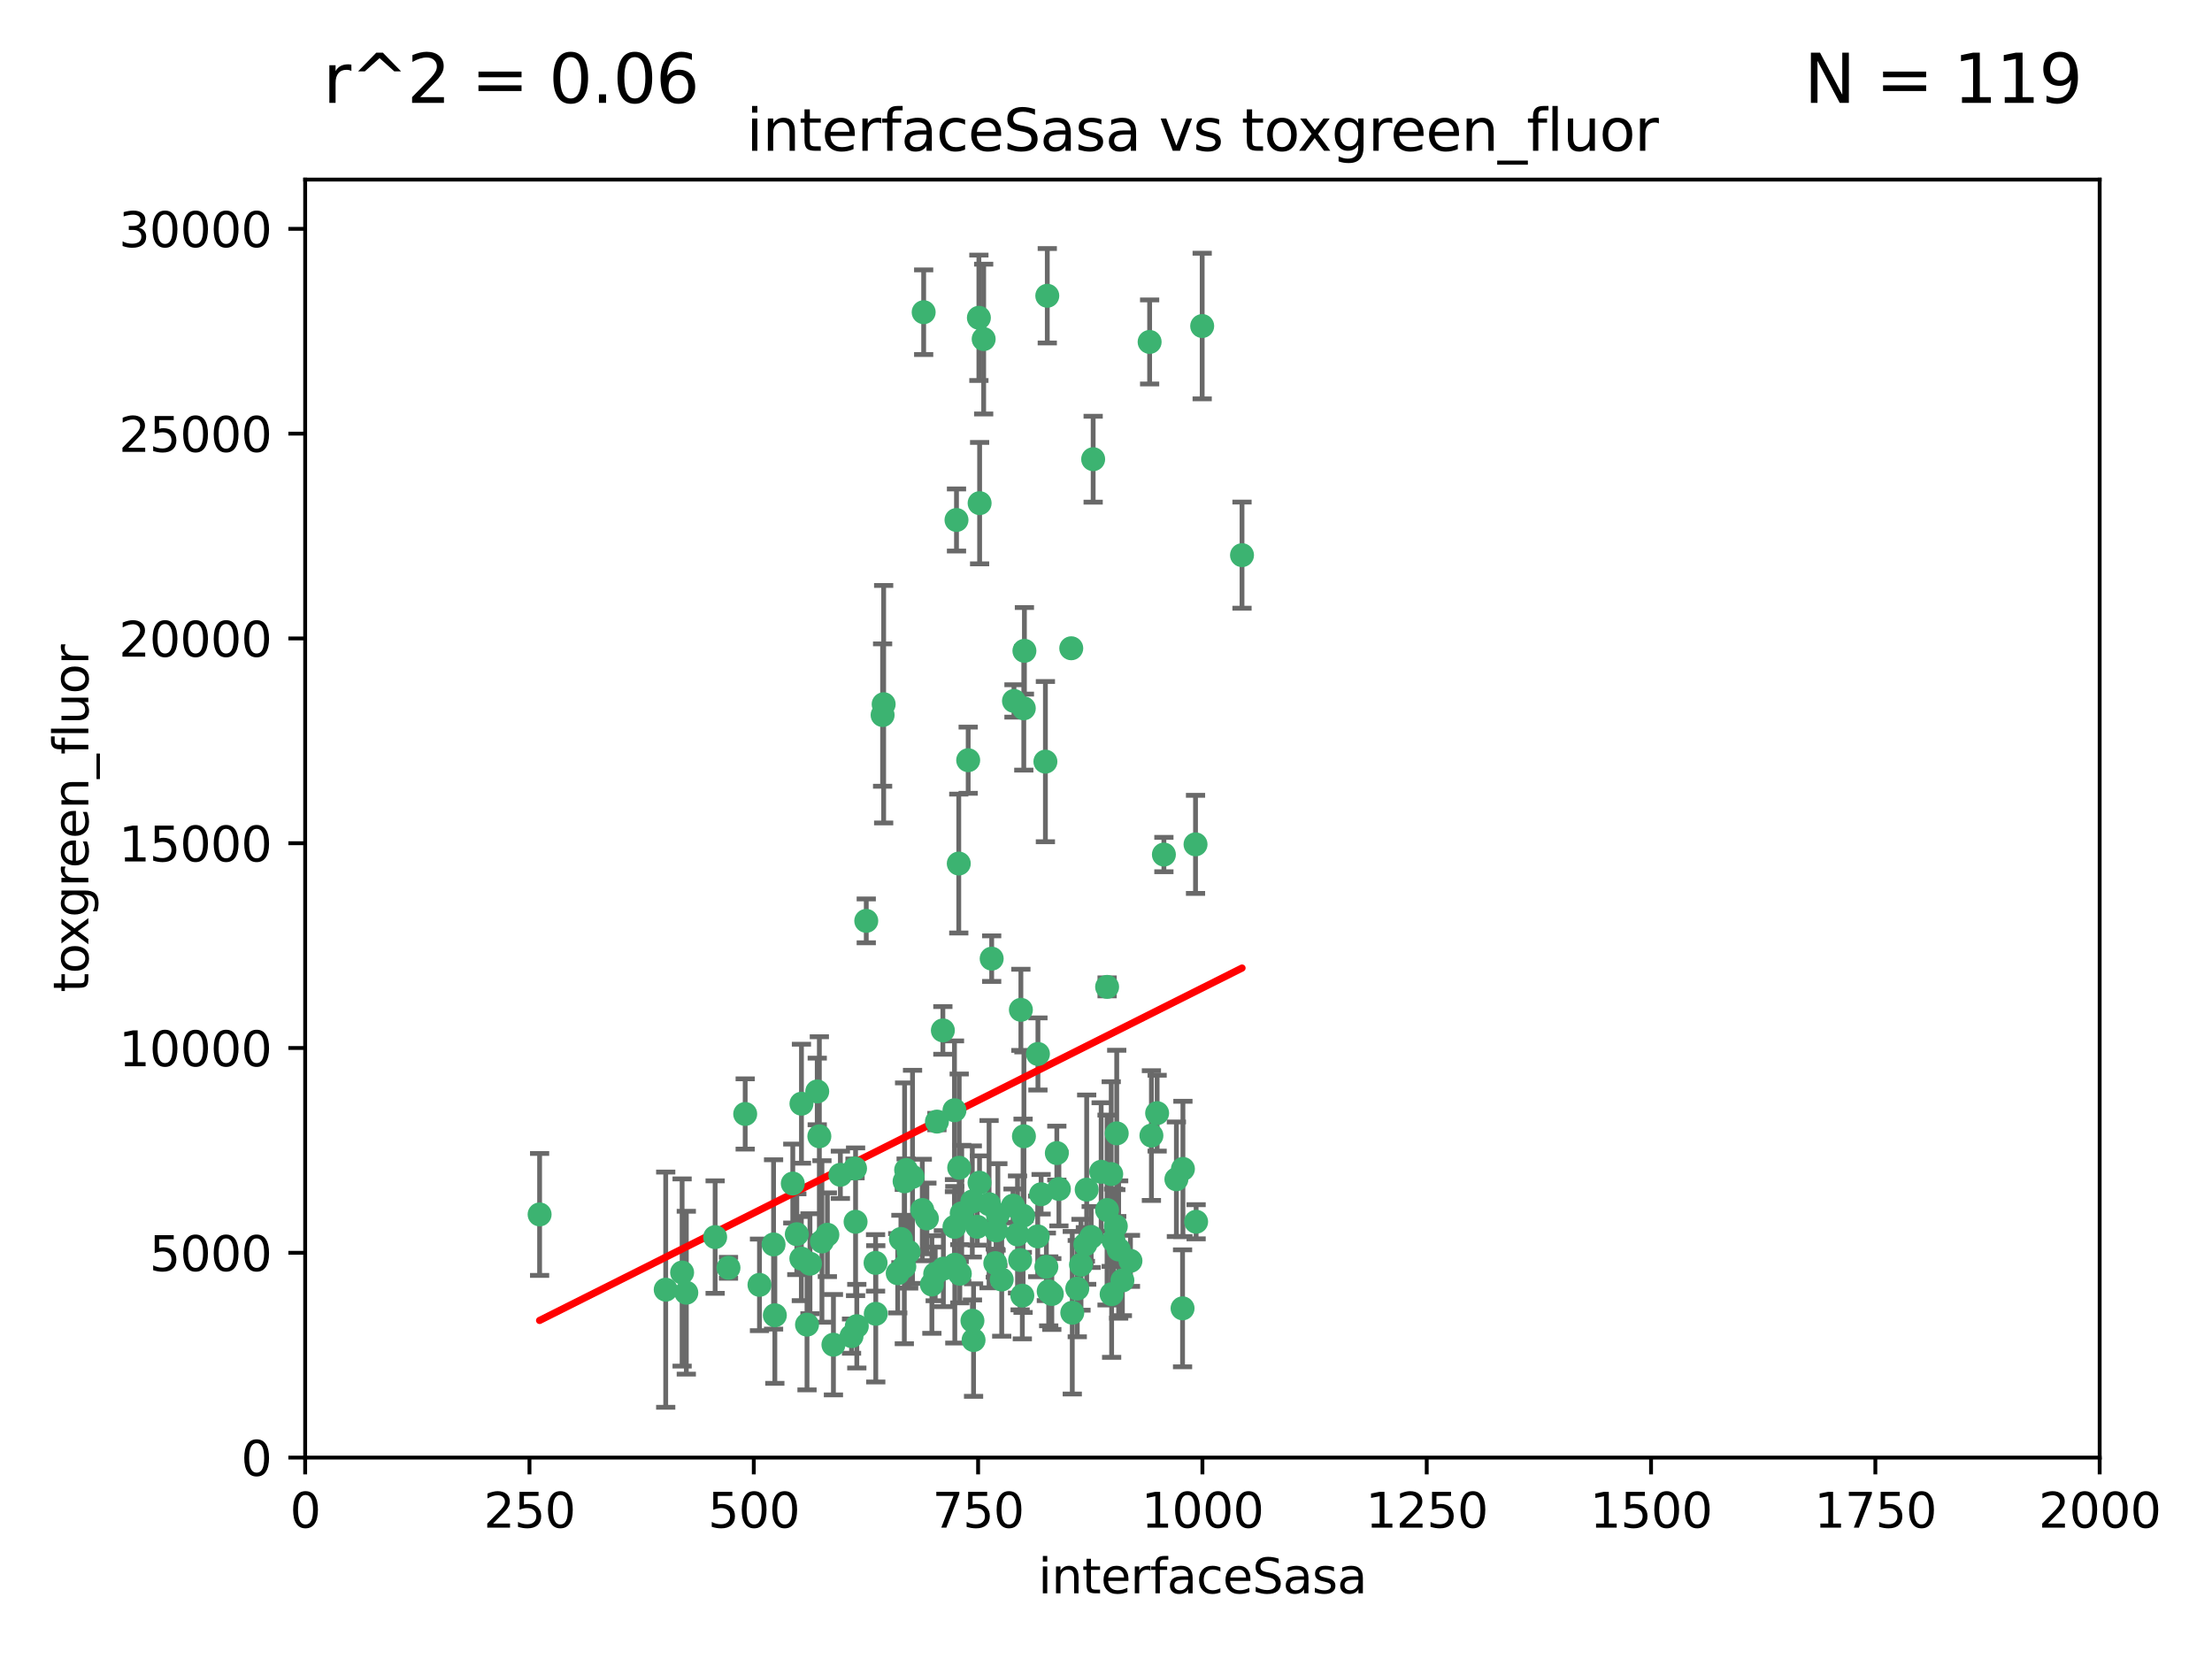 <?xml version="1.0" encoding="utf-8" standalone="no"?>
<!DOCTYPE svg PUBLIC "-//W3C//DTD SVG 1.1//EN"
  "http://www.w3.org/Graphics/SVG/1.1/DTD/svg11.dtd">
<svg xmlns:xlink="http://www.w3.org/1999/xlink" width="460.8pt" height="345.6pt" viewBox="0 0 460.8 345.6" xmlns="http://www.w3.org/2000/svg" version="1.1">
 <defs>
  <style type="text/css">*{stroke-linejoin: round; stroke-linecap: butt}</style>
 </defs>
 <g id="figure_1">
  <g id="patch_1">
   <path d="M 0 345.6 
L 460.8 345.6 
L 460.8 0 
L 0 0 
z
" style="fill: #ffffff"/>
  </g>
  <g id="axes_1">
   <g id="patch_2">
    <path d="M 63.571 303.64 
L 437.4 303.64 
L 437.4 37.411 
L 63.571 37.411 
z
" style="fill: #ffffff"/>
   </g>
   <g id="PathCollection_1">
    <defs>
     <path id="m6fba02b77c" d="M 0 1.118 
C 0.297 1.118 0.581 1 0.791 0.791 
C 1 0.581 1.118 0.297 1.118 0 
C 1.118 -0.297 1 -0.581 0.791 -0.791 
C 0.581 -1 0.297 -1.118 0 -1.118 
C -0.297 -1.118 -0.581 -1 -0.791 -0.791 
C -1 -0.581 -1.118 -0.297 -1.118 0 
C -1.118 0.297 -1 0.581 -0.791 0.791 
C -0.581 1 -0.297 1.118 0 1.118 
z
" style="stroke: #3cb371"/>
    </defs>
    <g clip-path="url(#p8f0ea58b77)">
     <use xlink:href="#m6fba02b77c" x="239.489" y="71.233" style="fill: #3cb371; stroke: #3cb371"/>
     <use xlink:href="#m6fba02b77c" x="250.437" y="67.919" style="fill: #3cb371; stroke: #3cb371"/>
     <use xlink:href="#m6fba02b77c" x="218.168" y="61.614" style="fill: #3cb371; stroke: #3cb371"/>
     <use xlink:href="#m6fba02b77c" x="258.734" y="115.648" style="fill: #3cb371; stroke: #3cb371"/>
     <use xlink:href="#m6fba02b77c" x="223.161" y="135.046" style="fill: #3cb371; stroke: #3cb371"/>
     <use xlink:href="#m6fba02b77c" x="227.725" y="95.658" style="fill: #3cb371; stroke: #3cb371"/>
     <use xlink:href="#m6fba02b77c" x="213.404" y="135.578" style="fill: #3cb371; stroke: #3cb371"/>
     <use xlink:href="#m6fba02b77c" x="204.916" y="70.635" style="fill: #3cb371; stroke: #3cb371"/>
     <use xlink:href="#m6fba02b77c" x="192.417" y="65.037" style="fill: #3cb371; stroke: #3cb371"/>
     <use xlink:href="#m6fba02b77c" x="213.275" y="147.553" style="fill: #3cb371; stroke: #3cb371"/>
     <use xlink:href="#m6fba02b77c" x="206.585" y="199.703" style="fill: #3cb371; stroke: #3cb371"/>
     <use xlink:href="#m6fba02b77c" x="239.86" y="236.558" style="fill: #3cb371; stroke: #3cb371"/>
     <use xlink:href="#m6fba02b77c" x="199.256" y="108.323" style="fill: #3cb371; stroke: #3cb371"/>
     <use xlink:href="#m6fba02b77c" x="216.882" y="248.785" style="fill: #3cb371; stroke: #3cb371"/>
     <use xlink:href="#m6fba02b77c" x="217.777" y="158.661" style="fill: #3cb371; stroke: #3cb371"/>
     <use xlink:href="#m6fba02b77c" x="203.92" y="66.198" style="fill: #3cb371; stroke: #3cb371"/>
     <use xlink:href="#m6fba02b77c" x="204.073" y="104.816" style="fill: #3cb371; stroke: #3cb371"/>
     <use xlink:href="#m6fba02b77c" x="226.377" y="247.823" style="fill: #3cb371; stroke: #3cb371"/>
     <use xlink:href="#m6fba02b77c" x="227.314" y="257.691" style="fill: #3cb371; stroke: #3cb371"/>
     <use xlink:href="#m6fba02b77c" x="216.22" y="219.559" style="fill: #3cb371; stroke: #3cb371"/>
     <use xlink:href="#m6fba02b77c" x="207.873" y="253.033" style="fill: #3cb371; stroke: #3cb371"/>
     <use xlink:href="#m6fba02b77c" x="188.766" y="243.728" style="fill: #3cb371; stroke: #3cb371"/>
     <use xlink:href="#m6fba02b77c" x="232.635" y="236.101" style="fill: #3cb371; stroke: #3cb371"/>
     <use xlink:href="#m6fba02b77c" x="231.574" y="269.608" style="fill: #3cb371; stroke: #3cb371"/>
     <use xlink:href="#m6fba02b77c" x="216.174" y="257.563" style="fill: #3cb371; stroke: #3cb371"/>
     <use xlink:href="#m6fba02b77c" x="220.589" y="247.687" style="fill: #3cb371; stroke: #3cb371"/>
     <use xlink:href="#m6fba02b77c" x="230.62" y="252.071" style="fill: #3cb371; stroke: #3cb371"/>
     <use xlink:href="#m6fba02b77c" x="249.05" y="175.895" style="fill: #3cb371; stroke: #3cb371"/>
     <use xlink:href="#m6fba02b77c" x="212.968" y="269.901" style="fill: #3cb371; stroke: #3cb371"/>
     <use xlink:href="#m6fba02b77c" x="183.864" y="148.957" style="fill: #3cb371; stroke: #3cb371"/>
     <use xlink:href="#m6fba02b77c" x="178.12" y="243.408" style="fill: #3cb371; stroke: #3cb371"/>
     <use xlink:href="#m6fba02b77c" x="246.349" y="272.55" style="fill: #3cb371; stroke: #3cb371"/>
     <use xlink:href="#m6fba02b77c" x="233.037" y="260.295" style="fill: #3cb371; stroke: #3cb371"/>
     <use xlink:href="#m6fba02b77c" x="230.632" y="205.586" style="fill: #3cb371; stroke: #3cb371"/>
     <use xlink:href="#m6fba02b77c" x="220.157" y="240.21" style="fill: #3cb371; stroke: #3cb371"/>
     <use xlink:href="#m6fba02b77c" x="217.976" y="263.902" style="fill: #3cb371; stroke: #3cb371"/>
     <use xlink:href="#m6fba02b77c" x="245.063" y="245.66" style="fill: #3cb371; stroke: #3cb371"/>
     <use xlink:href="#m6fba02b77c" x="235.495" y="262.658" style="fill: #3cb371; stroke: #3cb371"/>
     <use xlink:href="#m6fba02b77c" x="180.458" y="191.833" style="fill: #3cb371; stroke: #3cb371"/>
     <use xlink:href="#m6fba02b77c" x="211.23" y="146.019" style="fill: #3cb371; stroke: #3cb371"/>
     <use xlink:href="#m6fba02b77c" x="246.424" y="243.509" style="fill: #3cb371; stroke: #3cb371"/>
     <use xlink:href="#m6fba02b77c" x="249.175" y="254.515" style="fill: #3cb371; stroke: #3cb371"/>
     <use xlink:href="#m6fba02b77c" x="202.811" y="279.16" style="fill: #3cb371; stroke: #3cb371"/>
     <use xlink:href="#m6fba02b77c" x="231.97" y="258.421" style="fill: #3cb371; stroke: #3cb371"/>
     <use xlink:href="#m6fba02b77c" x="223.376" y="273.467" style="fill: #3cb371; stroke: #3cb371"/>
     <use xlink:href="#m6fba02b77c" x="231.488" y="244.578" style="fill: #3cb371; stroke: #3cb371"/>
     <use xlink:href="#m6fba02b77c" x="225.192" y="263.47" style="fill: #3cb371; stroke: #3cb371"/>
     <use xlink:href="#m6fba02b77c" x="212.512" y="262.484" style="fill: #3cb371; stroke: #3cb371"/>
     <use xlink:href="#m6fba02b77c" x="229.39" y="244.103" style="fill: #3cb371; stroke: #3cb371"/>
     <use xlink:href="#m6fba02b77c" x="170.245" y="227.368" style="fill: #3cb371; stroke: #3cb371"/>
     <use xlink:href="#m6fba02b77c" x="190.099" y="245.16" style="fill: #3cb371; stroke: #3cb371"/>
     <use xlink:href="#m6fba02b77c" x="198.905" y="263.471" style="fill: #3cb371; stroke: #3cb371"/>
     <use xlink:href="#m6fba02b77c" x="202.578" y="275.127" style="fill: #3cb371; stroke: #3cb371"/>
     <use xlink:href="#m6fba02b77c" x="188.387" y="263.853" style="fill: #3cb371; stroke: #3cb371"/>
     <use xlink:href="#m6fba02b77c" x="192.129" y="252.062" style="fill: #3cb371; stroke: #3cb371"/>
     <use xlink:href="#m6fba02b77c" x="212.669" y="210.364" style="fill: #3cb371; stroke: #3cb371"/>
     <use xlink:href="#m6fba02b77c" x="194.819" y="265.379" style="fill: #3cb371; stroke: #3cb371"/>
     <use xlink:href="#m6fba02b77c" x="232.445" y="255.448" style="fill: #3cb371; stroke: #3cb371"/>
     <use xlink:href="#m6fba02b77c" x="194.129" y="267.588" style="fill: #3cb371; stroke: #3cb371"/>
     <use xlink:href="#m6fba02b77c" x="213.125" y="253.264" style="fill: #3cb371; stroke: #3cb371"/>
     <use xlink:href="#m6fba02b77c" x="218.463" y="269.002" style="fill: #3cb371; stroke: #3cb371"/>
     <use xlink:href="#m6fba02b77c" x="213.303" y="236.707" style="fill: #3cb371; stroke: #3cb371"/>
     <use xlink:href="#m6fba02b77c" x="161.148" y="259.238" style="fill: #3cb371; stroke: #3cb371"/>
     <use xlink:href="#m6fba02b77c" x="177.389" y="278.339" style="fill: #3cb371; stroke: #3cb371"/>
     <use xlink:href="#m6fba02b77c" x="201.69" y="158.364" style="fill: #3cb371; stroke: #3cb371"/>
     <use xlink:href="#m6fba02b77c" x="199.948" y="265.349" style="fill: #3cb371; stroke: #3cb371"/>
     <use xlink:href="#m6fba02b77c" x="182.396" y="263.083" style="fill: #3cb371; stroke: #3cb371"/>
     <use xlink:href="#m6fba02b77c" x="151.757" y="264.102" style="fill: #3cb371; stroke: #3cb371"/>
     <use xlink:href="#m6fba02b77c" x="199.731" y="179.893" style="fill: #3cb371; stroke: #3cb371"/>
     <use xlink:href="#m6fba02b77c" x="198.836" y="231.287" style="fill: #3cb371; stroke: #3cb371"/>
     <use xlink:href="#m6fba02b77c" x="224.415" y="268.442" style="fill: #3cb371; stroke: #3cb371"/>
     <use xlink:href="#m6fba02b77c" x="242.461" y="178.02" style="fill: #3cb371; stroke: #3cb371"/>
     <use xlink:href="#m6fba02b77c" x="207.338" y="263.135" style="fill: #3cb371; stroke: #3cb371"/>
     <use xlink:href="#m6fba02b77c" x="175.066" y="244.732" style="fill: #3cb371; stroke: #3cb371"/>
     <use xlink:href="#m6fba02b77c" x="196.417" y="214.652" style="fill: #3cb371; stroke: #3cb371"/>
     <use xlink:href="#m6fba02b77c" x="203.585" y="255.564" style="fill: #3cb371; stroke: #3cb371"/>
     <use xlink:href="#m6fba02b77c" x="199.821" y="243.268" style="fill: #3cb371; stroke: #3cb371"/>
     <use xlink:href="#m6fba02b77c" x="206.043" y="250.851" style="fill: #3cb371; stroke: #3cb371"/>
     <use xlink:href="#m6fba02b77c" x="166.935" y="262.185" style="fill: #3cb371; stroke: #3cb371"/>
     <use xlink:href="#m6fba02b77c" x="198.83" y="255.576" style="fill: #3cb371; stroke: #3cb371"/>
     <use xlink:href="#m6fba02b77c" x="200.346" y="252.753" style="fill: #3cb371; stroke: #3cb371"/>
     <use xlink:href="#m6fba02b77c" x="184.082" y="146.701" style="fill: #3cb371; stroke: #3cb371"/>
     <use xlink:href="#m6fba02b77c" x="207.501" y="256.316" style="fill: #3cb371; stroke: #3cb371"/>
     <use xlink:href="#m6fba02b77c" x="211.97" y="257.164" style="fill: #3cb371; stroke: #3cb371"/>
     <use xlink:href="#m6fba02b77c" x="172.357" y="257.22" style="fill: #3cb371; stroke: #3cb371"/>
     <use xlink:href="#m6fba02b77c" x="187.677" y="258.101" style="fill: #3cb371; stroke: #3cb371"/>
     <use xlink:href="#m6fba02b77c" x="165.991" y="257.109" style="fill: #3cb371; stroke: #3cb371"/>
     <use xlink:href="#m6fba02b77c" x="226.105" y="259.226" style="fill: #3cb371; stroke: #3cb371"/>
     <use xlink:href="#m6fba02b77c" x="166.957" y="229.921" style="fill: #3cb371; stroke: #3cb371"/>
     <use xlink:href="#m6fba02b77c" x="211.034" y="251.161" style="fill: #3cb371; stroke: #3cb371"/>
     <use xlink:href="#m6fba02b77c" x="241.052" y="231.89" style="fill: #3cb371; stroke: #3cb371"/>
     <use xlink:href="#m6fba02b77c" x="165.152" y="246.553" style="fill: #3cb371; stroke: #3cb371"/>
     <use xlink:href="#m6fba02b77c" x="193.088" y="253.825" style="fill: #3cb371; stroke: #3cb371"/>
     <use xlink:href="#m6fba02b77c" x="112.41" y="252.987" style="fill: #3cb371; stroke: #3cb371"/>
     <use xlink:href="#m6fba02b77c" x="233.813" y="266.745" style="fill: #3cb371; stroke: #3cb371"/>
     <use xlink:href="#m6fba02b77c" x="178.488" y="276.267" style="fill: #3cb371; stroke: #3cb371"/>
     <use xlink:href="#m6fba02b77c" x="202.548" y="250.287" style="fill: #3cb371; stroke: #3cb371"/>
     <use xlink:href="#m6fba02b77c" x="188.445" y="246.088" style="fill: #3cb371; stroke: #3cb371"/>
     <use xlink:href="#m6fba02b77c" x="170.686" y="236.712" style="fill: #3cb371; stroke: #3cb371"/>
     <use xlink:href="#m6fba02b77c" x="173.619" y="280.126" style="fill: #3cb371; stroke: #3cb371"/>
     <use xlink:href="#m6fba02b77c" x="196.523" y="264.284" style="fill: #3cb371; stroke: #3cb371"/>
     <use xlink:href="#m6fba02b77c" x="142.971" y="269.294" style="fill: #3cb371; stroke: #3cb371"/>
     <use xlink:href="#m6fba02b77c" x="178.232" y="254.52" style="fill: #3cb371; stroke: #3cb371"/>
     <use xlink:href="#m6fba02b77c" x="155.238" y="232.062" style="fill: #3cb371; stroke: #3cb371"/>
     <use xlink:href="#m6fba02b77c" x="161.415" y="273.991" style="fill: #3cb371; stroke: #3cb371"/>
     <use xlink:href="#m6fba02b77c" x="195.181" y="233.649" style="fill: #3cb371; stroke: #3cb371"/>
     <use xlink:href="#m6fba02b77c" x="168.116" y="275.949" style="fill: #3cb371; stroke: #3cb371"/>
     <use xlink:href="#m6fba02b77c" x="138.681" y="268.661" style="fill: #3cb371; stroke: #3cb371"/>
     <use xlink:href="#m6fba02b77c" x="204.052" y="246.377" style="fill: #3cb371; stroke: #3cb371"/>
     <use xlink:href="#m6fba02b77c" x="187.013" y="265.242" style="fill: #3cb371; stroke: #3cb371"/>
     <use xlink:href="#m6fba02b77c" x="158.215" y="267.66" style="fill: #3cb371; stroke: #3cb371"/>
     <use xlink:href="#m6fba02b77c" x="189.29" y="260.788" style="fill: #3cb371; stroke: #3cb371"/>
     <use xlink:href="#m6fba02b77c" x="219.112" y="269.564" style="fill: #3cb371; stroke: #3cb371"/>
     <use xlink:href="#m6fba02b77c" x="182.439" y="273.693" style="fill: #3cb371; stroke: #3cb371"/>
     <use xlink:href="#m6fba02b77c" x="208.678" y="266.543" style="fill: #3cb371; stroke: #3cb371"/>
     <use xlink:href="#m6fba02b77c" x="171.225" y="258.619" style="fill: #3cb371; stroke: #3cb371"/>
     <use xlink:href="#m6fba02b77c" x="148.978" y="257.709" style="fill: #3cb371; stroke: #3cb371"/>
     <use xlink:href="#m6fba02b77c" x="142.096" y="265.088" style="fill: #3cb371; stroke: #3cb371"/>
     <use xlink:href="#m6fba02b77c" x="168.733" y="263.254" style="fill: #3cb371; stroke: #3cb371"/>
    </g>
   </g>
   <g id="matplotlib.axis_1">
    <g id="xtick_1">
     <g id="line2d_1">
      <defs>
       <path id="mfb465c0767" d="M 0 0 
L 0 3.5 
" style="stroke: #000000; stroke-width: 0.8"/>
      </defs>
      <g>
       <use xlink:href="#mfb465c0767" x="63.571" y="303.64" style="stroke: #000000; stroke-width: 0.8"/>
      </g>
     </g>
     <g id="text_1">
      <!-- 0 -->
      <g transform="translate(60.39 318.238)scale(0.1 -0.1)">
       <defs>
        <path id="DejaVuSans-30" d="M 2034 4250 
Q 1547 4250 1301 3770 
Q 1056 3291 1056 2328 
Q 1056 1369 1301 889 
Q 1547 409 2034 409 
Q 2525 409 2770 889 
Q 3016 1369 3016 2328 
Q 3016 3291 2770 3770 
Q 2525 4250 2034 4250 
z
M 2034 4750 
Q 2819 4750 3233 4129 
Q 3647 3509 3647 2328 
Q 3647 1150 3233 529 
Q 2819 -91 2034 -91 
Q 1250 -91 836 529 
Q 422 1150 422 2328 
Q 422 3509 836 4129 
Q 1250 4750 2034 4750 
z
" transform="scale(0.016)"/>
       </defs>
       <use xlink:href="#DejaVuSans-30"/>
      </g>
     </g>
    </g>
    <g id="xtick_2">
     <g id="line2d_2">
      <g>
       <use xlink:href="#mfb465c0767" x="110.3" y="303.64" style="stroke: #000000; stroke-width: 0.8"/>
      </g>
     </g>
     <g id="text_2">
      <!-- 250 -->
      <g transform="translate(100.756 318.238)scale(0.1 -0.1)">
       <defs>
        <path id="DejaVuSans-32" d="M 1228 531 
L 3431 531 
L 3431 0 
L 469 0 
L 469 531 
Q 828 903 1448 1529 
Q 2069 2156 2228 2338 
Q 2531 2678 2651 2914 
Q 2772 3150 2772 3378 
Q 2772 3750 2511 3984 
Q 2250 4219 1831 4219 
Q 1534 4219 1204 4116 
Q 875 4013 500 3803 
L 500 4441 
Q 881 4594 1212 4672 
Q 1544 4750 1819 4750 
Q 2544 4750 2975 4387 
Q 3406 4025 3406 3419 
Q 3406 3131 3298 2873 
Q 3191 2616 2906 2266 
Q 2828 2175 2409 1742 
Q 1991 1309 1228 531 
z
" transform="scale(0.016)"/>
        <path id="DejaVuSans-35" d="M 691 4666 
L 3169 4666 
L 3169 4134 
L 1269 4134 
L 1269 2991 
Q 1406 3038 1543 3061 
Q 1681 3084 1819 3084 
Q 2600 3084 3056 2656 
Q 3513 2228 3513 1497 
Q 3513 744 3044 326 
Q 2575 -91 1722 -91 
Q 1428 -91 1123 -41 
Q 819 9 494 109 
L 494 744 
Q 775 591 1075 516 
Q 1375 441 1709 441 
Q 2250 441 2565 725 
Q 2881 1009 2881 1497 
Q 2881 1984 2565 2268 
Q 2250 2553 1709 2553 
Q 1456 2553 1204 2497 
Q 953 2441 691 2322 
L 691 4666 
z
" transform="scale(0.016)"/>
       </defs>
       <use xlink:href="#DejaVuSans-32"/>
       <use xlink:href="#DejaVuSans-35" x="63.623"/>
       <use xlink:href="#DejaVuSans-30" x="127.246"/>
      </g>
     </g>
    </g>
    <g id="xtick_3">
     <g id="line2d_3">
      <g>
       <use xlink:href="#mfb465c0767" x="157.028" y="303.64" style="stroke: #000000; stroke-width: 0.8"/>
      </g>
     </g>
     <g id="text_3">
      <!-- 500 -->
      <g transform="translate(147.485 318.238)scale(0.1 -0.1)">
       <use xlink:href="#DejaVuSans-35"/>
       <use xlink:href="#DejaVuSans-30" x="63.623"/>
       <use xlink:href="#DejaVuSans-30" x="127.246"/>
      </g>
     </g>
    </g>
    <g id="xtick_4">
     <g id="line2d_4">
      <g>
       <use xlink:href="#mfb465c0767" x="203.757" y="303.64" style="stroke: #000000; stroke-width: 0.8"/>
      </g>
     </g>
     <g id="text_4">
      <!-- 750 -->
      <g transform="translate(194.213 318.238)scale(0.1 -0.1)">
       <defs>
        <path id="DejaVuSans-37" d="M 525 4666 
L 3525 4666 
L 3525 4397 
L 1831 0 
L 1172 0 
L 2766 4134 
L 525 4134 
L 525 4666 
z
" transform="scale(0.016)"/>
       </defs>
       <use xlink:href="#DejaVuSans-37"/>
       <use xlink:href="#DejaVuSans-35" x="63.623"/>
       <use xlink:href="#DejaVuSans-30" x="127.246"/>
      </g>
     </g>
    </g>
    <g id="xtick_5">
     <g id="line2d_5">
      <g>
       <use xlink:href="#mfb465c0767" x="250.486" y="303.64" style="stroke: #000000; stroke-width: 0.8"/>
      </g>
     </g>
     <g id="text_5">
      <!-- 1000 -->
      <g transform="translate(237.761 318.238)scale(0.1 -0.1)">
       <defs>
        <path id="DejaVuSans-31" d="M 794 531 
L 1825 531 
L 1825 4091 
L 703 3866 
L 703 4441 
L 1819 4666 
L 2450 4666 
L 2450 531 
L 3481 531 
L 3481 0 
L 794 0 
L 794 531 
z
" transform="scale(0.016)"/>
       </defs>
       <use xlink:href="#DejaVuSans-31"/>
       <use xlink:href="#DejaVuSans-30" x="63.623"/>
       <use xlink:href="#DejaVuSans-30" x="127.246"/>
       <use xlink:href="#DejaVuSans-30" x="190.869"/>
      </g>
     </g>
    </g>
    <g id="xtick_6">
     <g id="line2d_6">
      <g>
       <use xlink:href="#mfb465c0767" x="297.214" y="303.64" style="stroke: #000000; stroke-width: 0.8"/>
      </g>
     </g>
     <g id="text_6">
      <!-- 1250 -->
      <g transform="translate(284.489 318.238)scale(0.1 -0.1)">
       <use xlink:href="#DejaVuSans-31"/>
       <use xlink:href="#DejaVuSans-32" x="63.623"/>
       <use xlink:href="#DejaVuSans-35" x="127.246"/>
       <use xlink:href="#DejaVuSans-30" x="190.869"/>
      </g>
     </g>
    </g>
    <g id="xtick_7">
     <g id="line2d_7">
      <g>
       <use xlink:href="#mfb465c0767" x="343.943" y="303.64" style="stroke: #000000; stroke-width: 0.8"/>
      </g>
     </g>
     <g id="text_7">
      <!-- 1500 -->
      <g transform="translate(331.218 318.238)scale(0.1 -0.1)">
       <use xlink:href="#DejaVuSans-31"/>
       <use xlink:href="#DejaVuSans-35" x="63.623"/>
       <use xlink:href="#DejaVuSans-30" x="127.246"/>
       <use xlink:href="#DejaVuSans-30" x="190.869"/>
      </g>
     </g>
    </g>
    <g id="xtick_8">
     <g id="line2d_8">
      <g>
       <use xlink:href="#mfb465c0767" x="390.671" y="303.64" style="stroke: #000000; stroke-width: 0.8"/>
      </g>
     </g>
     <g id="text_8">
      <!-- 1750 -->
      <g transform="translate(377.946 318.238)scale(0.1 -0.1)">
       <use xlink:href="#DejaVuSans-31"/>
       <use xlink:href="#DejaVuSans-37" x="63.623"/>
       <use xlink:href="#DejaVuSans-35" x="127.246"/>
       <use xlink:href="#DejaVuSans-30" x="190.869"/>
      </g>
     </g>
    </g>
    <g id="xtick_9">
     <g id="line2d_9">
      <g>
       <use xlink:href="#mfb465c0767" x="437.4" y="303.64" style="stroke: #000000; stroke-width: 0.8"/>
      </g>
     </g>
     <g id="text_9">
      <!-- 2000 -->
      <g transform="translate(424.675 318.238)scale(0.1 -0.1)">
       <use xlink:href="#DejaVuSans-32"/>
       <use xlink:href="#DejaVuSans-30" x="63.623"/>
       <use xlink:href="#DejaVuSans-30" x="127.246"/>
       <use xlink:href="#DejaVuSans-30" x="190.869"/>
      </g>
     </g>
    </g>
    <g id="text_10">
     <!-- interfaceSasa -->
     <g transform="translate(216.279 331.917)scale(0.1 -0.1)">
      <defs>
       <path id="DejaVuSans-69" d="M 603 3500 
L 1178 3500 
L 1178 0 
L 603 0 
L 603 3500 
z
M 603 4863 
L 1178 4863 
L 1178 4134 
L 603 4134 
L 603 4863 
z
" transform="scale(0.016)"/>
       <path id="DejaVuSans-6e" d="M 3513 2113 
L 3513 0 
L 2938 0 
L 2938 2094 
Q 2938 2591 2744 2837 
Q 2550 3084 2163 3084 
Q 1697 3084 1428 2787 
Q 1159 2491 1159 1978 
L 1159 0 
L 581 0 
L 581 3500 
L 1159 3500 
L 1159 2956 
Q 1366 3272 1645 3428 
Q 1925 3584 2291 3584 
Q 2894 3584 3203 3211 
Q 3513 2838 3513 2113 
z
" transform="scale(0.016)"/>
       <path id="DejaVuSans-74" d="M 1172 4494 
L 1172 3500 
L 2356 3500 
L 2356 3053 
L 1172 3053 
L 1172 1153 
Q 1172 725 1289 603 
Q 1406 481 1766 481 
L 2356 481 
L 2356 0 
L 1766 0 
Q 1100 0 847 248 
Q 594 497 594 1153 
L 594 3053 
L 172 3053 
L 172 3500 
L 594 3500 
L 594 4494 
L 1172 4494 
z
" transform="scale(0.016)"/>
       <path id="DejaVuSans-65" d="M 3597 1894 
L 3597 1613 
L 953 1613 
Q 991 1019 1311 708 
Q 1631 397 2203 397 
Q 2534 397 2845 478 
Q 3156 559 3463 722 
L 3463 178 
Q 3153 47 2828 -22 
Q 2503 -91 2169 -91 
Q 1331 -91 842 396 
Q 353 884 353 1716 
Q 353 2575 817 3079 
Q 1281 3584 2069 3584 
Q 2775 3584 3186 3129 
Q 3597 2675 3597 1894 
z
M 3022 2063 
Q 3016 2534 2758 2815 
Q 2500 3097 2075 3097 
Q 1594 3097 1305 2825 
Q 1016 2553 972 2059 
L 3022 2063 
z
" transform="scale(0.016)"/>
       <path id="DejaVuSans-72" d="M 2631 2963 
Q 2534 3019 2420 3045 
Q 2306 3072 2169 3072 
Q 1681 3072 1420 2755 
Q 1159 2438 1159 1844 
L 1159 0 
L 581 0 
L 581 3500 
L 1159 3500 
L 1159 2956 
Q 1341 3275 1631 3429 
Q 1922 3584 2338 3584 
Q 2397 3584 2469 3576 
Q 2541 3569 2628 3553 
L 2631 2963 
z
" transform="scale(0.016)"/>
       <path id="DejaVuSans-66" d="M 2375 4863 
L 2375 4384 
L 1825 4384 
Q 1516 4384 1395 4259 
Q 1275 4134 1275 3809 
L 1275 3500 
L 2222 3500 
L 2222 3053 
L 1275 3053 
L 1275 0 
L 697 0 
L 697 3053 
L 147 3053 
L 147 3500 
L 697 3500 
L 697 3744 
Q 697 4328 969 4595 
Q 1241 4863 1831 4863 
L 2375 4863 
z
" transform="scale(0.016)"/>
       <path id="DejaVuSans-61" d="M 2194 1759 
Q 1497 1759 1228 1600 
Q 959 1441 959 1056 
Q 959 750 1161 570 
Q 1363 391 1709 391 
Q 2188 391 2477 730 
Q 2766 1069 2766 1631 
L 2766 1759 
L 2194 1759 
z
M 3341 1997 
L 3341 0 
L 2766 0 
L 2766 531 
Q 2569 213 2275 61 
Q 1981 -91 1556 -91 
Q 1019 -91 701 211 
Q 384 513 384 1019 
Q 384 1609 779 1909 
Q 1175 2209 1959 2209 
L 2766 2209 
L 2766 2266 
Q 2766 2663 2505 2880 
Q 2244 3097 1772 3097 
Q 1472 3097 1187 3025 
Q 903 2953 641 2809 
L 641 3341 
Q 956 3463 1253 3523 
Q 1550 3584 1831 3584 
Q 2591 3584 2966 3190 
Q 3341 2797 3341 1997 
z
" transform="scale(0.016)"/>
       <path id="DejaVuSans-63" d="M 3122 3366 
L 3122 2828 
Q 2878 2963 2633 3030 
Q 2388 3097 2138 3097 
Q 1578 3097 1268 2742 
Q 959 2388 959 1747 
Q 959 1106 1268 751 
Q 1578 397 2138 397 
Q 2388 397 2633 464 
Q 2878 531 3122 666 
L 3122 134 
Q 2881 22 2623 -34 
Q 2366 -91 2075 -91 
Q 1284 -91 818 406 
Q 353 903 353 1747 
Q 353 2603 823 3093 
Q 1294 3584 2113 3584 
Q 2378 3584 2631 3529 
Q 2884 3475 3122 3366 
z
" transform="scale(0.016)"/>
       <path id="DejaVuSans-53" d="M 3425 4513 
L 3425 3897 
Q 3066 4069 2747 4153 
Q 2428 4238 2131 4238 
Q 1616 4238 1336 4038 
Q 1056 3838 1056 3469 
Q 1056 3159 1242 3001 
Q 1428 2844 1947 2747 
L 2328 2669 
Q 3034 2534 3370 2195 
Q 3706 1856 3706 1288 
Q 3706 609 3251 259 
Q 2797 -91 1919 -91 
Q 1588 -91 1214 -16 
Q 841 59 441 206 
L 441 856 
Q 825 641 1194 531 
Q 1563 422 1919 422 
Q 2459 422 2753 634 
Q 3047 847 3047 1241 
Q 3047 1584 2836 1778 
Q 2625 1972 2144 2069 
L 1759 2144 
Q 1053 2284 737 2584 
Q 422 2884 422 3419 
Q 422 4038 858 4394 
Q 1294 4750 2059 4750 
Q 2388 4750 2728 4690 
Q 3069 4631 3425 4513 
z
" transform="scale(0.016)"/>
       <path id="DejaVuSans-73" d="M 2834 3397 
L 2834 2853 
Q 2591 2978 2328 3040 
Q 2066 3103 1784 3103 
Q 1356 3103 1142 2972 
Q 928 2841 928 2578 
Q 928 2378 1081 2264 
Q 1234 2150 1697 2047 
L 1894 2003 
Q 2506 1872 2764 1633 
Q 3022 1394 3022 966 
Q 3022 478 2636 193 
Q 2250 -91 1575 -91 
Q 1294 -91 989 -36 
Q 684 19 347 128 
L 347 722 
Q 666 556 975 473 
Q 1284 391 1588 391 
Q 1994 391 2212 530 
Q 2431 669 2431 922 
Q 2431 1156 2273 1281 
Q 2116 1406 1581 1522 
L 1381 1569 
Q 847 1681 609 1914 
Q 372 2147 372 2553 
Q 372 3047 722 3315 
Q 1072 3584 1716 3584 
Q 2034 3584 2315 3537 
Q 2597 3491 2834 3397 
z
" transform="scale(0.016)"/>
      </defs>
      <use xlink:href="#DejaVuSans-69"/>
      <use xlink:href="#DejaVuSans-6e" x="27.783"/>
      <use xlink:href="#DejaVuSans-74" x="91.162"/>
      <use xlink:href="#DejaVuSans-65" x="130.371"/>
      <use xlink:href="#DejaVuSans-72" x="191.895"/>
      <use xlink:href="#DejaVuSans-66" x="233.008"/>
      <use xlink:href="#DejaVuSans-61" x="268.213"/>
      <use xlink:href="#DejaVuSans-63" x="329.492"/>
      <use xlink:href="#DejaVuSans-65" x="384.473"/>
      <use xlink:href="#DejaVuSans-53" x="445.996"/>
      <use xlink:href="#DejaVuSans-61" x="509.473"/>
      <use xlink:href="#DejaVuSans-73" x="570.752"/>
      <use xlink:href="#DejaVuSans-61" x="622.852"/>
     </g>
    </g>
   </g>
   <g id="matplotlib.axis_2">
    <g id="ytick_1">
     <g id="line2d_10">
      <defs>
       <path id="md833d8fe67" d="M 0 0 
L -3.5 0 
" style="stroke: #000000; stroke-width: 0.8"/>
      </defs>
      <g>
       <use xlink:href="#md833d8fe67" x="63.571" y="303.64" style="stroke: #000000; stroke-width: 0.8"/>
      </g>
     </g>
     <g id="text_11">
      <!-- 0 -->
      <g transform="translate(50.209 307.439)scale(0.1 -0.1)">
       <use xlink:href="#DejaVuSans-30"/>
      </g>
     </g>
    </g>
    <g id="ytick_2">
     <g id="line2d_11">
      <g>
       <use xlink:href="#md833d8fe67" x="63.571" y="260.979" style="stroke: #000000; stroke-width: 0.8"/>
      </g>
     </g>
     <g id="text_12">
      <!-- 5000 -->
      <g transform="translate(31.121 264.778)scale(0.1 -0.1)">
       <use xlink:href="#DejaVuSans-35"/>
       <use xlink:href="#DejaVuSans-30" x="63.623"/>
       <use xlink:href="#DejaVuSans-30" x="127.246"/>
       <use xlink:href="#DejaVuSans-30" x="190.869"/>
      </g>
     </g>
    </g>
    <g id="ytick_3">
     <g id="line2d_12">
      <g>
       <use xlink:href="#md833d8fe67" x="63.571" y="218.317" style="stroke: #000000; stroke-width: 0.8"/>
      </g>
     </g>
     <g id="text_13">
      <!-- 10000 -->
      <g transform="translate(24.759 222.116)scale(0.1 -0.1)">
       <use xlink:href="#DejaVuSans-31"/>
       <use xlink:href="#DejaVuSans-30" x="63.623"/>
       <use xlink:href="#DejaVuSans-30" x="127.246"/>
       <use xlink:href="#DejaVuSans-30" x="190.869"/>
       <use xlink:href="#DejaVuSans-30" x="254.492"/>
      </g>
     </g>
    </g>
    <g id="ytick_4">
     <g id="line2d_13">
      <g>
       <use xlink:href="#md833d8fe67" x="63.571" y="175.656" style="stroke: #000000; stroke-width: 0.8"/>
      </g>
     </g>
     <g id="text_14">
      <!-- 15000 -->
      <g transform="translate(24.759 179.455)scale(0.1 -0.1)">
       <use xlink:href="#DejaVuSans-31"/>
       <use xlink:href="#DejaVuSans-35" x="63.623"/>
       <use xlink:href="#DejaVuSans-30" x="127.246"/>
       <use xlink:href="#DejaVuSans-30" x="190.869"/>
       <use xlink:href="#DejaVuSans-30" x="254.492"/>
      </g>
     </g>
    </g>
    <g id="ytick_5">
     <g id="line2d_14">
      <g>
       <use xlink:href="#md833d8fe67" x="63.571" y="132.994" style="stroke: #000000; stroke-width: 0.8"/>
      </g>
     </g>
     <g id="text_15">
      <!-- 20000 -->
      <g transform="translate(24.759 136.794)scale(0.1 -0.1)">
       <use xlink:href="#DejaVuSans-32"/>
       <use xlink:href="#DejaVuSans-30" x="63.623"/>
       <use xlink:href="#DejaVuSans-30" x="127.246"/>
       <use xlink:href="#DejaVuSans-30" x="190.869"/>
       <use xlink:href="#DejaVuSans-30" x="254.492"/>
      </g>
     </g>
    </g>
    <g id="ytick_6">
     <g id="line2d_15">
      <g>
       <use xlink:href="#md833d8fe67" x="63.571" y="90.333" style="stroke: #000000; stroke-width: 0.8"/>
      </g>
     </g>
     <g id="text_16">
      <!-- 25000 -->
      <g transform="translate(24.759 94.132)scale(0.1 -0.1)">
       <use xlink:href="#DejaVuSans-32"/>
       <use xlink:href="#DejaVuSans-35" x="63.623"/>
       <use xlink:href="#DejaVuSans-30" x="127.246"/>
       <use xlink:href="#DejaVuSans-30" x="190.869"/>
       <use xlink:href="#DejaVuSans-30" x="254.492"/>
      </g>
     </g>
    </g>
    <g id="ytick_7">
     <g id="line2d_16">
      <g>
       <use xlink:href="#md833d8fe67" x="63.571" y="47.672" style="stroke: #000000; stroke-width: 0.8"/>
      </g>
     </g>
     <g id="text_17">
      <!-- 30000 -->
      <g transform="translate(24.759 51.471)scale(0.1 -0.1)">
       <defs>
        <path id="DejaVuSans-33" d="M 2597 2516 
Q 3050 2419 3304 2112 
Q 3559 1806 3559 1356 
Q 3559 666 3084 287 
Q 2609 -91 1734 -91 
Q 1441 -91 1130 -33 
Q 819 25 488 141 
L 488 750 
Q 750 597 1062 519 
Q 1375 441 1716 441 
Q 2309 441 2620 675 
Q 2931 909 2931 1356 
Q 2931 1769 2642 2001 
Q 2353 2234 1838 2234 
L 1294 2234 
L 1294 2753 
L 1863 2753 
Q 2328 2753 2575 2939 
Q 2822 3125 2822 3475 
Q 2822 3834 2567 4026 
Q 2313 4219 1838 4219 
Q 1578 4219 1281 4162 
Q 984 4106 628 3988 
L 628 4550 
Q 988 4650 1302 4700 
Q 1616 4750 1894 4750 
Q 2613 4750 3031 4423 
Q 3450 4097 3450 3541 
Q 3450 3153 3228 2886 
Q 3006 2619 2597 2516 
z
" transform="scale(0.016)"/>
       </defs>
       <use xlink:href="#DejaVuSans-33"/>
       <use xlink:href="#DejaVuSans-30" x="63.623"/>
       <use xlink:href="#DejaVuSans-30" x="127.246"/>
       <use xlink:href="#DejaVuSans-30" x="190.869"/>
       <use xlink:href="#DejaVuSans-30" x="254.492"/>
      </g>
     </g>
    </g>
    <g id="text_18">
     <!-- toxgreen_fluor -->
     <g transform="translate(18.401 206.72)rotate(-90)scale(0.1 -0.1)">
      <defs>
       <path id="DejaVuSans-6f" d="M 1959 3097 
Q 1497 3097 1228 2736 
Q 959 2375 959 1747 
Q 959 1119 1226 758 
Q 1494 397 1959 397 
Q 2419 397 2687 759 
Q 2956 1122 2956 1747 
Q 2956 2369 2687 2733 
Q 2419 3097 1959 3097 
z
M 1959 3584 
Q 2709 3584 3137 3096 
Q 3566 2609 3566 1747 
Q 3566 888 3137 398 
Q 2709 -91 1959 -91 
Q 1206 -91 779 398 
Q 353 888 353 1747 
Q 353 2609 779 3096 
Q 1206 3584 1959 3584 
z
" transform="scale(0.016)"/>
       <path id="DejaVuSans-78" d="M 3513 3500 
L 2247 1797 
L 3578 0 
L 2900 0 
L 1881 1375 
L 863 0 
L 184 0 
L 1544 1831 
L 300 3500 
L 978 3500 
L 1906 2253 
L 2834 3500 
L 3513 3500 
z
" transform="scale(0.016)"/>
       <path id="DejaVuSans-67" d="M 2906 1791 
Q 2906 2416 2648 2759 
Q 2391 3103 1925 3103 
Q 1463 3103 1205 2759 
Q 947 2416 947 1791 
Q 947 1169 1205 825 
Q 1463 481 1925 481 
Q 2391 481 2648 825 
Q 2906 1169 2906 1791 
z
M 3481 434 
Q 3481 -459 3084 -895 
Q 2688 -1331 1869 -1331 
Q 1566 -1331 1297 -1286 
Q 1028 -1241 775 -1147 
L 775 -588 
Q 1028 -725 1275 -790 
Q 1522 -856 1778 -856 
Q 2344 -856 2625 -561 
Q 2906 -266 2906 331 
L 2906 616 
Q 2728 306 2450 153 
Q 2172 0 1784 0 
Q 1141 0 747 490 
Q 353 981 353 1791 
Q 353 2603 747 3093 
Q 1141 3584 1784 3584 
Q 2172 3584 2450 3431 
Q 2728 3278 2906 2969 
L 2906 3500 
L 3481 3500 
L 3481 434 
z
" transform="scale(0.016)"/>
       <path id="DejaVuSans-5f" d="M 3263 -1063 
L 3263 -1509 
L -63 -1509 
L -63 -1063 
L 3263 -1063 
z
" transform="scale(0.016)"/>
       <path id="DejaVuSans-6c" d="M 603 4863 
L 1178 4863 
L 1178 0 
L 603 0 
L 603 4863 
z
" transform="scale(0.016)"/>
       <path id="DejaVuSans-75" d="M 544 1381 
L 544 3500 
L 1119 3500 
L 1119 1403 
Q 1119 906 1312 657 
Q 1506 409 1894 409 
Q 2359 409 2629 706 
Q 2900 1003 2900 1516 
L 2900 3500 
L 3475 3500 
L 3475 0 
L 2900 0 
L 2900 538 
Q 2691 219 2414 64 
Q 2138 -91 1772 -91 
Q 1169 -91 856 284 
Q 544 659 544 1381 
z
M 1991 3584 
L 1991 3584 
z
" transform="scale(0.016)"/>
      </defs>
      <use xlink:href="#DejaVuSans-74"/>
      <use xlink:href="#DejaVuSans-6f" x="39.209"/>
      <use xlink:href="#DejaVuSans-78" x="97.266"/>
      <use xlink:href="#DejaVuSans-67" x="156.445"/>
      <use xlink:href="#DejaVuSans-72" x="219.922"/>
      <use xlink:href="#DejaVuSans-65" x="258.785"/>
      <use xlink:href="#DejaVuSans-65" x="320.309"/>
      <use xlink:href="#DejaVuSans-6e" x="381.832"/>
      <use xlink:href="#DejaVuSans-5f" x="445.211"/>
      <use xlink:href="#DejaVuSans-66" x="495.211"/>
      <use xlink:href="#DejaVuSans-6c" x="530.416"/>
      <use xlink:href="#DejaVuSans-75" x="558.199"/>
      <use xlink:href="#DejaVuSans-6f" x="621.578"/>
      <use xlink:href="#DejaVuSans-72" x="682.76"/>
     </g>
    </g>
   </g>
   <g id="LineCollection_1">
    <path d="M 239.489 79.988 
L 239.489 62.478 
" clip-path="url(#p8f0ea58b77)" style="fill: none; stroke: #696969"/>
    <path d="M 250.437 83.087 
L 250.437 52.751 
" clip-path="url(#p8f0ea58b77)" style="fill: none; stroke: #696969"/>
    <path d="M 218.168 71.449 
L 218.168 51.779 
" clip-path="url(#p8f0ea58b77)" style="fill: none; stroke: #696969"/>
    <path d="M 258.734 126.703 
L 258.734 104.593 
" clip-path="url(#p8f0ea58b77)" style="fill: none; stroke: #696969"/>
    <path d="M 223.161 135.685 
L 223.161 134.408 
" clip-path="url(#p8f0ea58b77)" style="fill: none; stroke: #696969"/>
    <path d="M 227.725 104.608 
L 227.725 86.707 
" clip-path="url(#p8f0ea58b77)" style="fill: none; stroke: #696969"/>
    <path d="M 213.404 144.593 
L 213.404 126.564 
" clip-path="url(#p8f0ea58b77)" style="fill: none; stroke: #696969"/>
    <path d="M 204.916 86.238 
L 204.916 55.032 
" clip-path="url(#p8f0ea58b77)" style="fill: none; stroke: #696969"/>
    <path d="M 192.417 73.849 
L 192.417 56.225 
" clip-path="url(#p8f0ea58b77)" style="fill: none; stroke: #696969"/>
    <path d="M 213.275 160.428 
L 213.275 134.678 
" clip-path="url(#p8f0ea58b77)" style="fill: none; stroke: #696969"/>
    <path d="M 206.585 204.448 
L 206.585 194.959 
" clip-path="url(#p8f0ea58b77)" style="fill: none; stroke: #696969"/>
    <path d="M 239.86 250.072 
L 239.86 223.044 
" clip-path="url(#p8f0ea58b77)" style="fill: none; stroke: #696969"/>
    <path d="M 199.256 114.789 
L 199.256 101.857 
" clip-path="url(#p8f0ea58b77)" style="fill: none; stroke: #696969"/>
    <path d="M 216.882 252.906 
L 216.882 244.665 
" clip-path="url(#p8f0ea58b77)" style="fill: none; stroke: #696969"/>
    <path d="M 217.777 175.352 
L 217.777 141.971 
" clip-path="url(#p8f0ea58b77)" style="fill: none; stroke: #696969"/>
    <path d="M 203.92 79.261 
L 203.92 53.136 
" clip-path="url(#p8f0ea58b77)" style="fill: none; stroke: #696969"/>
    <path d="M 204.073 117.463 
L 204.073 92.17 
" clip-path="url(#p8f0ea58b77)" style="fill: none; stroke: #696969"/>
    <path d="M 226.377 267.542 
L 226.377 228.105 
" clip-path="url(#p8f0ea58b77)" style="fill: none; stroke: #696969"/>
    <path d="M 227.314 264.04 
L 227.314 251.341 
" clip-path="url(#p8f0ea58b77)" style="fill: none; stroke: #696969"/>
    <path d="M 216.22 227.069 
L 216.22 212.05 
" clip-path="url(#p8f0ea58b77)" style="fill: none; stroke: #696969"/>
    <path d="M 207.873 263.649 
L 207.873 242.416 
" clip-path="url(#p8f0ea58b77)" style="fill: none; stroke: #696969"/>
    <path d="M 188.766 246.022 
L 188.766 241.433 
" clip-path="url(#p8f0ea58b77)" style="fill: none; stroke: #696969"/>
    <path d="M 232.635 253.415 
L 232.635 218.787 
" clip-path="url(#p8f0ea58b77)" style="fill: none; stroke: #696969"/>
    <path d="M 231.574 282.759 
L 231.574 256.457 
" clip-path="url(#p8f0ea58b77)" style="fill: none; stroke: #696969"/>
    <path d="M 216.174 265.96 
L 216.174 249.167 
" clip-path="url(#p8f0ea58b77)" style="fill: none; stroke: #696969"/>
    <path d="M 220.589 255.374 
L 220.589 240 
" clip-path="url(#p8f0ea58b77)" style="fill: none; stroke: #696969"/>
    <path d="M 230.62 271.851 
L 230.62 232.291 
" clip-path="url(#p8f0ea58b77)" style="fill: none; stroke: #696969"/>
    <path d="M 249.05 186.112 
L 249.05 165.679 
" clip-path="url(#p8f0ea58b77)" style="fill: none; stroke: #696969"/>
    <path d="M 212.968 278.911 
L 212.968 260.891 
" clip-path="url(#p8f0ea58b77)" style="fill: none; stroke: #696969"/>
    <path d="M 183.864 163.785 
L 183.864 134.128 
" clip-path="url(#p8f0ea58b77)" style="fill: none; stroke: #696969"/>
    <path d="M 178.12 245.372 
L 178.12 241.444 
" clip-path="url(#p8f0ea58b77)" style="fill: none; stroke: #696969"/>
    <path d="M 246.349 284.734 
L 246.349 260.365 
" clip-path="url(#p8f0ea58b77)" style="fill: none; stroke: #696969"/>
    <path d="M 233.037 274.598 
L 233.037 245.992 
" clip-path="url(#p8f0ea58b77)" style="fill: none; stroke: #696969"/>
    <path d="M 230.632 207.466 
L 230.632 203.705 
" clip-path="url(#p8f0ea58b77)" style="fill: none; stroke: #696969"/>
    <path d="M 220.157 245.824 
L 220.157 234.595 
" clip-path="url(#p8f0ea58b77)" style="fill: none; stroke: #696969"/>
    <path d="M 217.976 270.939 
L 217.976 256.866 
" clip-path="url(#p8f0ea58b77)" style="fill: none; stroke: #696969"/>
    <path d="M 245.063 257.592 
L 245.063 233.727 
" clip-path="url(#p8f0ea58b77)" style="fill: none; stroke: #696969"/>
    <path d="M 235.495 267.976 
L 235.495 257.34 
" clip-path="url(#p8f0ea58b77)" style="fill: none; stroke: #696969"/>
    <path d="M 180.458 196.4 
L 180.458 187.265 
" clip-path="url(#p8f0ea58b77)" style="fill: none; stroke: #696969"/>
    <path d="M 211.23 149.392 
L 211.23 142.646 
" clip-path="url(#p8f0ea58b77)" style="fill: none; stroke: #696969"/>
    <path d="M 246.424 257.601 
L 246.424 229.417 
" clip-path="url(#p8f0ea58b77)" style="fill: none; stroke: #696969"/>
    <path d="M 249.175 258.071 
L 249.175 250.958 
" clip-path="url(#p8f0ea58b77)" style="fill: none; stroke: #696969"/>
    <path d="M 202.811 290.881 
L 202.811 267.438 
" clip-path="url(#p8f0ea58b77)" style="fill: none; stroke: #696969"/>
    <path d="M 231.97 269.133 
L 231.97 247.709 
" clip-path="url(#p8f0ea58b77)" style="fill: none; stroke: #696969"/>
    <path d="M 223.376 290.399 
L 223.376 256.535 
" clip-path="url(#p8f0ea58b77)" style="fill: none; stroke: #696969"/>
    <path d="M 231.488 263.813 
L 231.488 225.344 
" clip-path="url(#p8f0ea58b77)" style="fill: none; stroke: #696969"/>
    <path d="M 225.192 272.936 
L 225.192 254.004 
" clip-path="url(#p8f0ea58b77)" style="fill: none; stroke: #696969"/>
    <path d="M 212.512 272.869 
L 212.512 252.099 
" clip-path="url(#p8f0ea58b77)" style="fill: none; stroke: #696969"/>
    <path d="M 229.39 258.48 
L 229.39 229.726 
" clip-path="url(#p8f0ea58b77)" style="fill: none; stroke: #696969"/>
    <path d="M 170.245 234.306 
L 170.245 220.429 
" clip-path="url(#p8f0ea58b77)" style="fill: none; stroke: #696969"/>
    <path d="M 190.099 267.362 
L 190.099 222.959 
" clip-path="url(#p8f0ea58b77)" style="fill: none; stroke: #696969"/>
    <path d="M 198.905 279.778 
L 198.905 247.164 
" clip-path="url(#p8f0ea58b77)" style="fill: none; stroke: #696969"/>
    <path d="M 202.578 279.45 
L 202.578 270.803 
" clip-path="url(#p8f0ea58b77)" style="fill: none; stroke: #696969"/>
    <path d="M 188.387 279.92 
L 188.387 247.787 
" clip-path="url(#p8f0ea58b77)" style="fill: none; stroke: #696969"/>
    <path d="M 192.129 262.631 
L 192.129 241.493 
" clip-path="url(#p8f0ea58b77)" style="fill: none; stroke: #696969"/>
    <path d="M 212.669 218.817 
L 212.669 201.912 
" clip-path="url(#p8f0ea58b77)" style="fill: none; stroke: #696969"/>
    <path d="M 194.819 270.965 
L 194.819 259.793 
" clip-path="url(#p8f0ea58b77)" style="fill: none; stroke: #696969"/>
    <path d="M 232.445 263.072 
L 232.445 247.823 
" clip-path="url(#p8f0ea58b77)" style="fill: none; stroke: #696969"/>
    <path d="M 194.129 277.751 
L 194.129 257.425 
" clip-path="url(#p8f0ea58b77)" style="fill: none; stroke: #696969"/>
    <path d="M 213.125 273.404 
L 213.125 233.123 
" clip-path="url(#p8f0ea58b77)" style="fill: none; stroke: #696969"/>
    <path d="M 218.463 276.194 
L 218.463 261.811 
" clip-path="url(#p8f0ea58b77)" style="fill: none; stroke: #696969"/>
    <path d="M 213.303 254.273 
L 213.303 219.142 
" clip-path="url(#p8f0ea58b77)" style="fill: none; stroke: #696969"/>
    <path d="M 161.148 276.878 
L 161.148 241.598 
" clip-path="url(#p8f0ea58b77)" style="fill: none; stroke: #696969"/>
    <path d="M 177.389 281.906 
L 177.389 274.773 
" clip-path="url(#p8f0ea58b77)" style="fill: none; stroke: #696969"/>
    <path d="M 201.69 165.259 
L 201.69 151.469 
" clip-path="url(#p8f0ea58b77)" style="fill: none; stroke: #696969"/>
    <path d="M 199.948 271.412 
L 199.948 259.287 
" clip-path="url(#p8f0ea58b77)" style="fill: none; stroke: #696969"/>
    <path d="M 182.396 268.964 
L 182.396 257.202 
" clip-path="url(#p8f0ea58b77)" style="fill: none; stroke: #696969"/>
    <path d="M 151.757 266.28 
L 151.757 261.924 
" clip-path="url(#p8f0ea58b77)" style="fill: none; stroke: #696969"/>
    <path d="M 199.731 194.359 
L 199.731 165.427 
" clip-path="url(#p8f0ea58b77)" style="fill: none; stroke: #696969"/>
    <path d="M 198.836 245.735 
L 198.836 216.839 
" clip-path="url(#p8f0ea58b77)" style="fill: none; stroke: #696969"/>
    <path d="M 224.415 278.476 
L 224.415 258.409 
" clip-path="url(#p8f0ea58b77)" style="fill: none; stroke: #696969"/>
    <path d="M 242.461 181.6 
L 242.461 174.44 
" clip-path="url(#p8f0ea58b77)" style="fill: none; stroke: #696969"/>
    <path d="M 207.338 266.057 
L 207.338 260.214 
" clip-path="url(#p8f0ea58b77)" style="fill: none; stroke: #696969"/>
    <path d="M 175.066 249.66 
L 175.066 239.805 
" clip-path="url(#p8f0ea58b77)" style="fill: none; stroke: #696969"/>
    <path d="M 196.417 219.615 
L 196.417 209.689 
" clip-path="url(#p8f0ea58b77)" style="fill: none; stroke: #696969"/>
    <path d="M 203.585 259.388 
L 203.585 251.74 
" clip-path="url(#p8f0ea58b77)" style="fill: none; stroke: #696969"/>
    <path d="M 199.821 262.802 
L 199.821 223.734 
" clip-path="url(#p8f0ea58b77)" style="fill: none; stroke: #696969"/>
    <path d="M 206.043 268.27 
L 206.043 233.432 
" clip-path="url(#p8f0ea58b77)" style="fill: none; stroke: #696969"/>
    <path d="M 166.935 270.952 
L 166.935 253.418 
" clip-path="url(#p8f0ea58b77)" style="fill: none; stroke: #696969"/>
    <path d="M 198.83 262.901 
L 198.83 248.251 
" clip-path="url(#p8f0ea58b77)" style="fill: none; stroke: #696969"/>
    <path d="M 200.346 266.919 
L 200.346 238.587 
" clip-path="url(#p8f0ea58b77)" style="fill: none; stroke: #696969"/>
    <path d="M 184.082 171.439 
L 184.082 121.963 
" clip-path="url(#p8f0ea58b77)" style="fill: none; stroke: #696969"/>
    <path d="M 207.501 260.442 
L 207.501 252.19 
" clip-path="url(#p8f0ea58b77)" style="fill: none; stroke: #696969"/>
    <path d="M 211.97 269.359 
L 211.97 244.97 
" clip-path="url(#p8f0ea58b77)" style="fill: none; stroke: #696969"/>
    <path d="M 172.357 265.942 
L 172.357 248.497 
" clip-path="url(#p8f0ea58b77)" style="fill: none; stroke: #696969"/>
    <path d="M 187.677 263.037 
L 187.677 253.165 
" clip-path="url(#p8f0ea58b77)" style="fill: none; stroke: #696969"/>
    <path d="M 165.991 265.52 
L 165.991 248.698 
" clip-path="url(#p8f0ea58b77)" style="fill: none; stroke: #696969"/>
    <path d="M 226.105 262.732 
L 226.105 255.719 
" clip-path="url(#p8f0ea58b77)" style="fill: none; stroke: #696969"/>
    <path d="M 166.957 242.315 
L 166.957 217.527 
" clip-path="url(#p8f0ea58b77)" style="fill: none; stroke: #696969"/>
    <path d="M 211.034 254.623 
L 211.034 247.698 
" clip-path="url(#p8f0ea58b77)" style="fill: none; stroke: #696969"/>
    <path d="M 241.052 239.792 
L 241.052 223.988 
" clip-path="url(#p8f0ea58b77)" style="fill: none; stroke: #696969"/>
    <path d="M 165.152 254.771 
L 165.152 238.335 
" clip-path="url(#p8f0ea58b77)" style="fill: none; stroke: #696969"/>
    <path d="M 193.088 261.19 
L 193.088 246.46 
" clip-path="url(#p8f0ea58b77)" style="fill: none; stroke: #696969"/>
    <path d="M 112.41 265.691 
L 112.41 240.284 
" clip-path="url(#p8f0ea58b77)" style="fill: none; stroke: #696969"/>
    <path d="M 233.813 274.082 
L 233.813 259.408 
" clip-path="url(#p8f0ea58b77)" style="fill: none; stroke: #696969"/>
    <path d="M 178.488 284.975 
L 178.488 267.56 
" clip-path="url(#p8f0ea58b77)" style="fill: none; stroke: #696969"/>
    <path d="M 202.548 261.863 
L 202.548 238.71 
" clip-path="url(#p8f0ea58b77)" style="fill: none; stroke: #696969"/>
    <path d="M 188.445 266.584 
L 188.445 225.592 
" clip-path="url(#p8f0ea58b77)" style="fill: none; stroke: #696969"/>
    <path d="M 170.686 257.45 
L 170.686 215.974 
" clip-path="url(#p8f0ea58b77)" style="fill: none; stroke: #696969"/>
    <path d="M 173.619 290.584 
L 173.619 269.668 
" clip-path="url(#p8f0ea58b77)" style="fill: none; stroke: #696969"/>
    <path d="M 196.523 272.2 
L 196.523 256.367 
" clip-path="url(#p8f0ea58b77)" style="fill: none; stroke: #696969"/>
    <path d="M 142.971 286.257 
L 142.971 252.332 
" clip-path="url(#p8f0ea58b77)" style="fill: none; stroke: #696969"/>
    <path d="M 178.232 269.906 
L 178.232 239.134 
" clip-path="url(#p8f0ea58b77)" style="fill: none; stroke: #696969"/>
    <path d="M 155.238 239.379 
L 155.238 224.745 
" clip-path="url(#p8f0ea58b77)" style="fill: none; stroke: #696969"/>
    <path d="M 161.415 288.17 
L 161.415 259.811 
" clip-path="url(#p8f0ea58b77)" style="fill: none; stroke: #696969"/>
    <path d="M 195.181 235.359 
L 195.181 231.938 
" clip-path="url(#p8f0ea58b77)" style="fill: none; stroke: #696969"/>
    <path d="M 168.116 289.537 
L 168.116 262.36 
" clip-path="url(#p8f0ea58b77)" style="fill: none; stroke: #696969"/>
    <path d="M 138.681 293.159 
L 138.681 244.164 
" clip-path="url(#p8f0ea58b77)" style="fill: none; stroke: #696969"/>
    <path d="M 204.052 251.964 
L 204.052 240.79 
" clip-path="url(#p8f0ea58b77)" style="fill: none; stroke: #696969"/>
    <path d="M 187.013 273.505 
L 187.013 256.98 
" clip-path="url(#p8f0ea58b77)" style="fill: none; stroke: #696969"/>
    <path d="M 158.215 277.198 
L 158.215 258.121 
" clip-path="url(#p8f0ea58b77)" style="fill: none; stroke: #696969"/>
    <path d="M 189.29 268.334 
L 189.29 253.243 
" clip-path="url(#p8f0ea58b77)" style="fill: none; stroke: #696969"/>
    <path d="M 219.112 276.947 
L 219.112 262.181 
" clip-path="url(#p8f0ea58b77)" style="fill: none; stroke: #696969"/>
    <path d="M 182.439 287.888 
L 182.439 259.498 
" clip-path="url(#p8f0ea58b77)" style="fill: none; stroke: #696969"/>
    <path d="M 208.678 278.356 
L 208.678 254.729 
" clip-path="url(#p8f0ea58b77)" style="fill: none; stroke: #696969"/>
    <path d="M 171.225 275.437 
L 171.225 241.801 
" clip-path="url(#p8f0ea58b77)" style="fill: none; stroke: #696969"/>
    <path d="M 148.978 269.424 
L 148.978 245.995 
" clip-path="url(#p8f0ea58b77)" style="fill: none; stroke: #696969"/>
    <path d="M 142.096 284.585 
L 142.096 245.59 
" clip-path="url(#p8f0ea58b77)" style="fill: none; stroke: #696969"/>
    <path d="M 168.733 273.664 
L 168.733 252.844 
" clip-path="url(#p8f0ea58b77)" style="fill: none; stroke: #696969"/>
   </g>
   <g id="line2d_17">
    <defs>
     <path id="m58a226ed85" d="M 2 0 
L -2 -0 
" style="stroke: #696969"/>
    </defs>
    <g clip-path="url(#p8f0ea58b77)">
     <use xlink:href="#m58a226ed85" x="239.489" y="79.988" style="fill: #696969; stroke: #696969"/>
     <use xlink:href="#m58a226ed85" x="250.437" y="83.087" style="fill: #696969; stroke: #696969"/>
     <use xlink:href="#m58a226ed85" x="218.168" y="71.449" style="fill: #696969; stroke: #696969"/>
     <use xlink:href="#m58a226ed85" x="258.734" y="126.703" style="fill: #696969; stroke: #696969"/>
     <use xlink:href="#m58a226ed85" x="223.161" y="135.685" style="fill: #696969; stroke: #696969"/>
     <use xlink:href="#m58a226ed85" x="227.725" y="104.608" style="fill: #696969; stroke: #696969"/>
     <use xlink:href="#m58a226ed85" x="213.404" y="144.593" style="fill: #696969; stroke: #696969"/>
     <use xlink:href="#m58a226ed85" x="204.916" y="86.238" style="fill: #696969; stroke: #696969"/>
     <use xlink:href="#m58a226ed85" x="192.417" y="73.849" style="fill: #696969; stroke: #696969"/>
     <use xlink:href="#m58a226ed85" x="213.275" y="160.428" style="fill: #696969; stroke: #696969"/>
     <use xlink:href="#m58a226ed85" x="206.585" y="204.448" style="fill: #696969; stroke: #696969"/>
     <use xlink:href="#m58a226ed85" x="239.86" y="250.072" style="fill: #696969; stroke: #696969"/>
     <use xlink:href="#m58a226ed85" x="199.256" y="114.789" style="fill: #696969; stroke: #696969"/>
     <use xlink:href="#m58a226ed85" x="216.882" y="252.906" style="fill: #696969; stroke: #696969"/>
     <use xlink:href="#m58a226ed85" x="217.777" y="175.352" style="fill: #696969; stroke: #696969"/>
     <use xlink:href="#m58a226ed85" x="203.92" y="79.261" style="fill: #696969; stroke: #696969"/>
     <use xlink:href="#m58a226ed85" x="204.073" y="117.463" style="fill: #696969; stroke: #696969"/>
     <use xlink:href="#m58a226ed85" x="226.377" y="267.542" style="fill: #696969; stroke: #696969"/>
     <use xlink:href="#m58a226ed85" x="227.314" y="264.04" style="fill: #696969; stroke: #696969"/>
     <use xlink:href="#m58a226ed85" x="216.22" y="227.069" style="fill: #696969; stroke: #696969"/>
     <use xlink:href="#m58a226ed85" x="207.873" y="263.649" style="fill: #696969; stroke: #696969"/>
     <use xlink:href="#m58a226ed85" x="188.766" y="246.022" style="fill: #696969; stroke: #696969"/>
     <use xlink:href="#m58a226ed85" x="232.635" y="253.415" style="fill: #696969; stroke: #696969"/>
     <use xlink:href="#m58a226ed85" x="231.574" y="282.759" style="fill: #696969; stroke: #696969"/>
     <use xlink:href="#m58a226ed85" x="216.174" y="265.96" style="fill: #696969; stroke: #696969"/>
     <use xlink:href="#m58a226ed85" x="220.589" y="255.374" style="fill: #696969; stroke: #696969"/>
     <use xlink:href="#m58a226ed85" x="230.62" y="271.851" style="fill: #696969; stroke: #696969"/>
     <use xlink:href="#m58a226ed85" x="249.05" y="186.112" style="fill: #696969; stroke: #696969"/>
     <use xlink:href="#m58a226ed85" x="212.968" y="278.911" style="fill: #696969; stroke: #696969"/>
     <use xlink:href="#m58a226ed85" x="183.864" y="163.785" style="fill: #696969; stroke: #696969"/>
     <use xlink:href="#m58a226ed85" x="178.12" y="245.372" style="fill: #696969; stroke: #696969"/>
     <use xlink:href="#m58a226ed85" x="246.349" y="284.734" style="fill: #696969; stroke: #696969"/>
     <use xlink:href="#m58a226ed85" x="233.037" y="274.598" style="fill: #696969; stroke: #696969"/>
     <use xlink:href="#m58a226ed85" x="230.632" y="207.466" style="fill: #696969; stroke: #696969"/>
     <use xlink:href="#m58a226ed85" x="220.157" y="245.824" style="fill: #696969; stroke: #696969"/>
     <use xlink:href="#m58a226ed85" x="217.976" y="270.939" style="fill: #696969; stroke: #696969"/>
     <use xlink:href="#m58a226ed85" x="245.063" y="257.592" style="fill: #696969; stroke: #696969"/>
     <use xlink:href="#m58a226ed85" x="235.495" y="267.976" style="fill: #696969; stroke: #696969"/>
     <use xlink:href="#m58a226ed85" x="180.458" y="196.4" style="fill: #696969; stroke: #696969"/>
     <use xlink:href="#m58a226ed85" x="211.23" y="149.392" style="fill: #696969; stroke: #696969"/>
     <use xlink:href="#m58a226ed85" x="246.424" y="257.601" style="fill: #696969; stroke: #696969"/>
     <use xlink:href="#m58a226ed85" x="249.175" y="258.071" style="fill: #696969; stroke: #696969"/>
     <use xlink:href="#m58a226ed85" x="202.811" y="290.881" style="fill: #696969; stroke: #696969"/>
     <use xlink:href="#m58a226ed85" x="231.97" y="269.133" style="fill: #696969; stroke: #696969"/>
     <use xlink:href="#m58a226ed85" x="223.376" y="290.399" style="fill: #696969; stroke: #696969"/>
     <use xlink:href="#m58a226ed85" x="231.488" y="263.813" style="fill: #696969; stroke: #696969"/>
     <use xlink:href="#m58a226ed85" x="225.192" y="272.936" style="fill: #696969; stroke: #696969"/>
     <use xlink:href="#m58a226ed85" x="212.512" y="272.869" style="fill: #696969; stroke: #696969"/>
     <use xlink:href="#m58a226ed85" x="229.39" y="258.48" style="fill: #696969; stroke: #696969"/>
     <use xlink:href="#m58a226ed85" x="170.245" y="234.306" style="fill: #696969; stroke: #696969"/>
     <use xlink:href="#m58a226ed85" x="190.099" y="267.362" style="fill: #696969; stroke: #696969"/>
     <use xlink:href="#m58a226ed85" x="198.905" y="279.778" style="fill: #696969; stroke: #696969"/>
     <use xlink:href="#m58a226ed85" x="202.578" y="279.45" style="fill: #696969; stroke: #696969"/>
     <use xlink:href="#m58a226ed85" x="188.387" y="279.92" style="fill: #696969; stroke: #696969"/>
     <use xlink:href="#m58a226ed85" x="192.129" y="262.631" style="fill: #696969; stroke: #696969"/>
     <use xlink:href="#m58a226ed85" x="212.669" y="218.817" style="fill: #696969; stroke: #696969"/>
     <use xlink:href="#m58a226ed85" x="194.819" y="270.965" style="fill: #696969; stroke: #696969"/>
     <use xlink:href="#m58a226ed85" x="232.445" y="263.072" style="fill: #696969; stroke: #696969"/>
     <use xlink:href="#m58a226ed85" x="194.129" y="277.751" style="fill: #696969; stroke: #696969"/>
     <use xlink:href="#m58a226ed85" x="213.125" y="273.404" style="fill: #696969; stroke: #696969"/>
     <use xlink:href="#m58a226ed85" x="218.463" y="276.194" style="fill: #696969; stroke: #696969"/>
     <use xlink:href="#m58a226ed85" x="213.303" y="254.273" style="fill: #696969; stroke: #696969"/>
     <use xlink:href="#m58a226ed85" x="161.148" y="276.878" style="fill: #696969; stroke: #696969"/>
     <use xlink:href="#m58a226ed85" x="177.389" y="281.906" style="fill: #696969; stroke: #696969"/>
     <use xlink:href="#m58a226ed85" x="201.69" y="165.259" style="fill: #696969; stroke: #696969"/>
     <use xlink:href="#m58a226ed85" x="199.948" y="271.412" style="fill: #696969; stroke: #696969"/>
     <use xlink:href="#m58a226ed85" x="182.396" y="268.964" style="fill: #696969; stroke: #696969"/>
     <use xlink:href="#m58a226ed85" x="151.757" y="266.28" style="fill: #696969; stroke: #696969"/>
     <use xlink:href="#m58a226ed85" x="199.731" y="194.359" style="fill: #696969; stroke: #696969"/>
     <use xlink:href="#m58a226ed85" x="198.836" y="245.735" style="fill: #696969; stroke: #696969"/>
     <use xlink:href="#m58a226ed85" x="224.415" y="278.476" style="fill: #696969; stroke: #696969"/>
     <use xlink:href="#m58a226ed85" x="242.461" y="181.6" style="fill: #696969; stroke: #696969"/>
     <use xlink:href="#m58a226ed85" x="207.338" y="266.057" style="fill: #696969; stroke: #696969"/>
     <use xlink:href="#m58a226ed85" x="175.066" y="249.66" style="fill: #696969; stroke: #696969"/>
     <use xlink:href="#m58a226ed85" x="196.417" y="219.615" style="fill: #696969; stroke: #696969"/>
     <use xlink:href="#m58a226ed85" x="203.585" y="259.388" style="fill: #696969; stroke: #696969"/>
     <use xlink:href="#m58a226ed85" x="199.821" y="262.802" style="fill: #696969; stroke: #696969"/>
     <use xlink:href="#m58a226ed85" x="206.043" y="268.27" style="fill: #696969; stroke: #696969"/>
     <use xlink:href="#m58a226ed85" x="166.935" y="270.952" style="fill: #696969; stroke: #696969"/>
     <use xlink:href="#m58a226ed85" x="198.83" y="262.901" style="fill: #696969; stroke: #696969"/>
     <use xlink:href="#m58a226ed85" x="200.346" y="266.919" style="fill: #696969; stroke: #696969"/>
     <use xlink:href="#m58a226ed85" x="184.082" y="171.439" style="fill: #696969; stroke: #696969"/>
     <use xlink:href="#m58a226ed85" x="207.501" y="260.442" style="fill: #696969; stroke: #696969"/>
     <use xlink:href="#m58a226ed85" x="211.97" y="269.359" style="fill: #696969; stroke: #696969"/>
     <use xlink:href="#m58a226ed85" x="172.357" y="265.942" style="fill: #696969; stroke: #696969"/>
     <use xlink:href="#m58a226ed85" x="187.677" y="263.037" style="fill: #696969; stroke: #696969"/>
     <use xlink:href="#m58a226ed85" x="165.991" y="265.52" style="fill: #696969; stroke: #696969"/>
     <use xlink:href="#m58a226ed85" x="226.105" y="262.732" style="fill: #696969; stroke: #696969"/>
     <use xlink:href="#m58a226ed85" x="166.957" y="242.315" style="fill: #696969; stroke: #696969"/>
     <use xlink:href="#m58a226ed85" x="211.034" y="254.623" style="fill: #696969; stroke: #696969"/>
     <use xlink:href="#m58a226ed85" x="241.052" y="239.792" style="fill: #696969; stroke: #696969"/>
     <use xlink:href="#m58a226ed85" x="165.152" y="254.771" style="fill: #696969; stroke: #696969"/>
     <use xlink:href="#m58a226ed85" x="193.088" y="261.19" style="fill: #696969; stroke: #696969"/>
     <use xlink:href="#m58a226ed85" x="112.41" y="265.691" style="fill: #696969; stroke: #696969"/>
     <use xlink:href="#m58a226ed85" x="233.813" y="274.082" style="fill: #696969; stroke: #696969"/>
     <use xlink:href="#m58a226ed85" x="178.488" y="284.975" style="fill: #696969; stroke: #696969"/>
     <use xlink:href="#m58a226ed85" x="202.548" y="261.863" style="fill: #696969; stroke: #696969"/>
     <use xlink:href="#m58a226ed85" x="188.445" y="266.584" style="fill: #696969; stroke: #696969"/>
     <use xlink:href="#m58a226ed85" x="170.686" y="257.45" style="fill: #696969; stroke: #696969"/>
     <use xlink:href="#m58a226ed85" x="173.619" y="290.584" style="fill: #696969; stroke: #696969"/>
     <use xlink:href="#m58a226ed85" x="196.523" y="272.2" style="fill: #696969; stroke: #696969"/>
     <use xlink:href="#m58a226ed85" x="142.971" y="286.257" style="fill: #696969; stroke: #696969"/>
     <use xlink:href="#m58a226ed85" x="178.232" y="269.906" style="fill: #696969; stroke: #696969"/>
     <use xlink:href="#m58a226ed85" x="155.238" y="239.379" style="fill: #696969; stroke: #696969"/>
     <use xlink:href="#m58a226ed85" x="161.415" y="288.17" style="fill: #696969; stroke: #696969"/>
     <use xlink:href="#m58a226ed85" x="195.181" y="235.359" style="fill: #696969; stroke: #696969"/>
     <use xlink:href="#m58a226ed85" x="168.116" y="289.537" style="fill: #696969; stroke: #696969"/>
     <use xlink:href="#m58a226ed85" x="138.681" y="293.159" style="fill: #696969; stroke: #696969"/>
     <use xlink:href="#m58a226ed85" x="204.052" y="251.964" style="fill: #696969; stroke: #696969"/>
     <use xlink:href="#m58a226ed85" x="187.013" y="273.505" style="fill: #696969; stroke: #696969"/>
     <use xlink:href="#m58a226ed85" x="158.215" y="277.198" style="fill: #696969; stroke: #696969"/>
     <use xlink:href="#m58a226ed85" x="189.29" y="268.334" style="fill: #696969; stroke: #696969"/>
     <use xlink:href="#m58a226ed85" x="219.112" y="276.947" style="fill: #696969; stroke: #696969"/>
     <use xlink:href="#m58a226ed85" x="182.439" y="287.888" style="fill: #696969; stroke: #696969"/>
     <use xlink:href="#m58a226ed85" x="208.678" y="278.356" style="fill: #696969; stroke: #696969"/>
     <use xlink:href="#m58a226ed85" x="171.225" y="275.437" style="fill: #696969; stroke: #696969"/>
     <use xlink:href="#m58a226ed85" x="148.978" y="269.424" style="fill: #696969; stroke: #696969"/>
     <use xlink:href="#m58a226ed85" x="142.096" y="284.585" style="fill: #696969; stroke: #696969"/>
     <use xlink:href="#m58a226ed85" x="168.733" y="273.664" style="fill: #696969; stroke: #696969"/>
    </g>
   </g>
   <g id="line2d_18">
    <g clip-path="url(#p8f0ea58b77)">
     <use xlink:href="#m58a226ed85" x="239.489" y="62.478" style="fill: #696969; stroke: #696969"/>
     <use xlink:href="#m58a226ed85" x="250.437" y="52.751" style="fill: #696969; stroke: #696969"/>
     <use xlink:href="#m58a226ed85" x="218.168" y="51.779" style="fill: #696969; stroke: #696969"/>
     <use xlink:href="#m58a226ed85" x="258.734" y="104.593" style="fill: #696969; stroke: #696969"/>
     <use xlink:href="#m58a226ed85" x="223.161" y="134.408" style="fill: #696969; stroke: #696969"/>
     <use xlink:href="#m58a226ed85" x="227.725" y="86.707" style="fill: #696969; stroke: #696969"/>
     <use xlink:href="#m58a226ed85" x="213.404" y="126.564" style="fill: #696969; stroke: #696969"/>
     <use xlink:href="#m58a226ed85" x="204.916" y="55.032" style="fill: #696969; stroke: #696969"/>
     <use xlink:href="#m58a226ed85" x="192.417" y="56.225" style="fill: #696969; stroke: #696969"/>
     <use xlink:href="#m58a226ed85" x="213.275" y="134.678" style="fill: #696969; stroke: #696969"/>
     <use xlink:href="#m58a226ed85" x="206.585" y="194.959" style="fill: #696969; stroke: #696969"/>
     <use xlink:href="#m58a226ed85" x="239.86" y="223.044" style="fill: #696969; stroke: #696969"/>
     <use xlink:href="#m58a226ed85" x="199.256" y="101.857" style="fill: #696969; stroke: #696969"/>
     <use xlink:href="#m58a226ed85" x="216.882" y="244.665" style="fill: #696969; stroke: #696969"/>
     <use xlink:href="#m58a226ed85" x="217.777" y="141.971" style="fill: #696969; stroke: #696969"/>
     <use xlink:href="#m58a226ed85" x="203.92" y="53.136" style="fill: #696969; stroke: #696969"/>
     <use xlink:href="#m58a226ed85" x="204.073" y="92.17" style="fill: #696969; stroke: #696969"/>
     <use xlink:href="#m58a226ed85" x="226.377" y="228.105" style="fill: #696969; stroke: #696969"/>
     <use xlink:href="#m58a226ed85" x="227.314" y="251.341" style="fill: #696969; stroke: #696969"/>
     <use xlink:href="#m58a226ed85" x="216.22" y="212.05" style="fill: #696969; stroke: #696969"/>
     <use xlink:href="#m58a226ed85" x="207.873" y="242.416" style="fill: #696969; stroke: #696969"/>
     <use xlink:href="#m58a226ed85" x="188.766" y="241.433" style="fill: #696969; stroke: #696969"/>
     <use xlink:href="#m58a226ed85" x="232.635" y="218.787" style="fill: #696969; stroke: #696969"/>
     <use xlink:href="#m58a226ed85" x="231.574" y="256.457" style="fill: #696969; stroke: #696969"/>
     <use xlink:href="#m58a226ed85" x="216.174" y="249.167" style="fill: #696969; stroke: #696969"/>
     <use xlink:href="#m58a226ed85" x="220.589" y="240" style="fill: #696969; stroke: #696969"/>
     <use xlink:href="#m58a226ed85" x="230.62" y="232.291" style="fill: #696969; stroke: #696969"/>
     <use xlink:href="#m58a226ed85" x="249.05" y="165.679" style="fill: #696969; stroke: #696969"/>
     <use xlink:href="#m58a226ed85" x="212.968" y="260.891" style="fill: #696969; stroke: #696969"/>
     <use xlink:href="#m58a226ed85" x="183.864" y="134.128" style="fill: #696969; stroke: #696969"/>
     <use xlink:href="#m58a226ed85" x="178.12" y="241.444" style="fill: #696969; stroke: #696969"/>
     <use xlink:href="#m58a226ed85" x="246.349" y="260.365" style="fill: #696969; stroke: #696969"/>
     <use xlink:href="#m58a226ed85" x="233.037" y="245.992" style="fill: #696969; stroke: #696969"/>
     <use xlink:href="#m58a226ed85" x="230.632" y="203.705" style="fill: #696969; stroke: #696969"/>
     <use xlink:href="#m58a226ed85" x="220.157" y="234.595" style="fill: #696969; stroke: #696969"/>
     <use xlink:href="#m58a226ed85" x="217.976" y="256.866" style="fill: #696969; stroke: #696969"/>
     <use xlink:href="#m58a226ed85" x="245.063" y="233.727" style="fill: #696969; stroke: #696969"/>
     <use xlink:href="#m58a226ed85" x="235.495" y="257.34" style="fill: #696969; stroke: #696969"/>
     <use xlink:href="#m58a226ed85" x="180.458" y="187.265" style="fill: #696969; stroke: #696969"/>
     <use xlink:href="#m58a226ed85" x="211.23" y="142.646" style="fill: #696969; stroke: #696969"/>
     <use xlink:href="#m58a226ed85" x="246.424" y="229.417" style="fill: #696969; stroke: #696969"/>
     <use xlink:href="#m58a226ed85" x="249.175" y="250.958" style="fill: #696969; stroke: #696969"/>
     <use xlink:href="#m58a226ed85" x="202.811" y="267.438" style="fill: #696969; stroke: #696969"/>
     <use xlink:href="#m58a226ed85" x="231.97" y="247.709" style="fill: #696969; stroke: #696969"/>
     <use xlink:href="#m58a226ed85" x="223.376" y="256.535" style="fill: #696969; stroke: #696969"/>
     <use xlink:href="#m58a226ed85" x="231.488" y="225.344" style="fill: #696969; stroke: #696969"/>
     <use xlink:href="#m58a226ed85" x="225.192" y="254.004" style="fill: #696969; stroke: #696969"/>
     <use xlink:href="#m58a226ed85" x="212.512" y="252.099" style="fill: #696969; stroke: #696969"/>
     <use xlink:href="#m58a226ed85" x="229.39" y="229.726" style="fill: #696969; stroke: #696969"/>
     <use xlink:href="#m58a226ed85" x="170.245" y="220.429" style="fill: #696969; stroke: #696969"/>
     <use xlink:href="#m58a226ed85" x="190.099" y="222.959" style="fill: #696969; stroke: #696969"/>
     <use xlink:href="#m58a226ed85" x="198.905" y="247.164" style="fill: #696969; stroke: #696969"/>
     <use xlink:href="#m58a226ed85" x="202.578" y="270.803" style="fill: #696969; stroke: #696969"/>
     <use xlink:href="#m58a226ed85" x="188.387" y="247.787" style="fill: #696969; stroke: #696969"/>
     <use xlink:href="#m58a226ed85" x="192.129" y="241.493" style="fill: #696969; stroke: #696969"/>
     <use xlink:href="#m58a226ed85" x="212.669" y="201.912" style="fill: #696969; stroke: #696969"/>
     <use xlink:href="#m58a226ed85" x="194.819" y="259.793" style="fill: #696969; stroke: #696969"/>
     <use xlink:href="#m58a226ed85" x="232.445" y="247.823" style="fill: #696969; stroke: #696969"/>
     <use xlink:href="#m58a226ed85" x="194.129" y="257.425" style="fill: #696969; stroke: #696969"/>
     <use xlink:href="#m58a226ed85" x="213.125" y="233.123" style="fill: #696969; stroke: #696969"/>
     <use xlink:href="#m58a226ed85" x="218.463" y="261.811" style="fill: #696969; stroke: #696969"/>
     <use xlink:href="#m58a226ed85" x="213.303" y="219.142" style="fill: #696969; stroke: #696969"/>
     <use xlink:href="#m58a226ed85" x="161.148" y="241.598" style="fill: #696969; stroke: #696969"/>
     <use xlink:href="#m58a226ed85" x="177.389" y="274.773" style="fill: #696969; stroke: #696969"/>
     <use xlink:href="#m58a226ed85" x="201.69" y="151.469" style="fill: #696969; stroke: #696969"/>
     <use xlink:href="#m58a226ed85" x="199.948" y="259.287" style="fill: #696969; stroke: #696969"/>
     <use xlink:href="#m58a226ed85" x="182.396" y="257.202" style="fill: #696969; stroke: #696969"/>
     <use xlink:href="#m58a226ed85" x="151.757" y="261.924" style="fill: #696969; stroke: #696969"/>
     <use xlink:href="#m58a226ed85" x="199.731" y="165.427" style="fill: #696969; stroke: #696969"/>
     <use xlink:href="#m58a226ed85" x="198.836" y="216.839" style="fill: #696969; stroke: #696969"/>
     <use xlink:href="#m58a226ed85" x="224.415" y="258.409" style="fill: #696969; stroke: #696969"/>
     <use xlink:href="#m58a226ed85" x="242.461" y="174.44" style="fill: #696969; stroke: #696969"/>
     <use xlink:href="#m58a226ed85" x="207.338" y="260.214" style="fill: #696969; stroke: #696969"/>
     <use xlink:href="#m58a226ed85" x="175.066" y="239.805" style="fill: #696969; stroke: #696969"/>
     <use xlink:href="#m58a226ed85" x="196.417" y="209.689" style="fill: #696969; stroke: #696969"/>
     <use xlink:href="#m58a226ed85" x="203.585" y="251.74" style="fill: #696969; stroke: #696969"/>
     <use xlink:href="#m58a226ed85" x="199.821" y="223.734" style="fill: #696969; stroke: #696969"/>
     <use xlink:href="#m58a226ed85" x="206.043" y="233.432" style="fill: #696969; stroke: #696969"/>
     <use xlink:href="#m58a226ed85" x="166.935" y="253.418" style="fill: #696969; stroke: #696969"/>
     <use xlink:href="#m58a226ed85" x="198.83" y="248.251" style="fill: #696969; stroke: #696969"/>
     <use xlink:href="#m58a226ed85" x="200.346" y="238.587" style="fill: #696969; stroke: #696969"/>
     <use xlink:href="#m58a226ed85" x="184.082" y="121.963" style="fill: #696969; stroke: #696969"/>
     <use xlink:href="#m58a226ed85" x="207.501" y="252.19" style="fill: #696969; stroke: #696969"/>
     <use xlink:href="#m58a226ed85" x="211.97" y="244.97" style="fill: #696969; stroke: #696969"/>
     <use xlink:href="#m58a226ed85" x="172.357" y="248.497" style="fill: #696969; stroke: #696969"/>
     <use xlink:href="#m58a226ed85" x="187.677" y="253.165" style="fill: #696969; stroke: #696969"/>
     <use xlink:href="#m58a226ed85" x="165.991" y="248.698" style="fill: #696969; stroke: #696969"/>
     <use xlink:href="#m58a226ed85" x="226.105" y="255.719" style="fill: #696969; stroke: #696969"/>
     <use xlink:href="#m58a226ed85" x="166.957" y="217.527" style="fill: #696969; stroke: #696969"/>
     <use xlink:href="#m58a226ed85" x="211.034" y="247.698" style="fill: #696969; stroke: #696969"/>
     <use xlink:href="#m58a226ed85" x="241.052" y="223.988" style="fill: #696969; stroke: #696969"/>
     <use xlink:href="#m58a226ed85" x="165.152" y="238.335" style="fill: #696969; stroke: #696969"/>
     <use xlink:href="#m58a226ed85" x="193.088" y="246.46" style="fill: #696969; stroke: #696969"/>
     <use xlink:href="#m58a226ed85" x="112.41" y="240.284" style="fill: #696969; stroke: #696969"/>
     <use xlink:href="#m58a226ed85" x="233.813" y="259.408" style="fill: #696969; stroke: #696969"/>
     <use xlink:href="#m58a226ed85" x="178.488" y="267.56" style="fill: #696969; stroke: #696969"/>
     <use xlink:href="#m58a226ed85" x="202.548" y="238.71" style="fill: #696969; stroke: #696969"/>
     <use xlink:href="#m58a226ed85" x="188.445" y="225.592" style="fill: #696969; stroke: #696969"/>
     <use xlink:href="#m58a226ed85" x="170.686" y="215.974" style="fill: #696969; stroke: #696969"/>
     <use xlink:href="#m58a226ed85" x="173.619" y="269.668" style="fill: #696969; stroke: #696969"/>
     <use xlink:href="#m58a226ed85" x="196.523" y="256.367" style="fill: #696969; stroke: #696969"/>
     <use xlink:href="#m58a226ed85" x="142.971" y="252.332" style="fill: #696969; stroke: #696969"/>
     <use xlink:href="#m58a226ed85" x="178.232" y="239.134" style="fill: #696969; stroke: #696969"/>
     <use xlink:href="#m58a226ed85" x="155.238" y="224.745" style="fill: #696969; stroke: #696969"/>
     <use xlink:href="#m58a226ed85" x="161.415" y="259.811" style="fill: #696969; stroke: #696969"/>
     <use xlink:href="#m58a226ed85" x="195.181" y="231.938" style="fill: #696969; stroke: #696969"/>
     <use xlink:href="#m58a226ed85" x="168.116" y="262.36" style="fill: #696969; stroke: #696969"/>
     <use xlink:href="#m58a226ed85" x="138.681" y="244.164" style="fill: #696969; stroke: #696969"/>
     <use xlink:href="#m58a226ed85" x="204.052" y="240.79" style="fill: #696969; stroke: #696969"/>
     <use xlink:href="#m58a226ed85" x="187.013" y="256.98" style="fill: #696969; stroke: #696969"/>
     <use xlink:href="#m58a226ed85" x="158.215" y="258.121" style="fill: #696969; stroke: #696969"/>
     <use xlink:href="#m58a226ed85" x="189.29" y="253.243" style="fill: #696969; stroke: #696969"/>
     <use xlink:href="#m58a226ed85" x="219.112" y="262.181" style="fill: #696969; stroke: #696969"/>
     <use xlink:href="#m58a226ed85" x="182.439" y="259.498" style="fill: #696969; stroke: #696969"/>
     <use xlink:href="#m58a226ed85" x="208.678" y="254.729" style="fill: #696969; stroke: #696969"/>
     <use xlink:href="#m58a226ed85" x="171.225" y="241.801" style="fill: #696969; stroke: #696969"/>
     <use xlink:href="#m58a226ed85" x="148.978" y="245.995" style="fill: #696969; stroke: #696969"/>
     <use xlink:href="#m58a226ed85" x="142.096" y="245.59" style="fill: #696969; stroke: #696969"/>
     <use xlink:href="#m58a226ed85" x="168.733" y="252.844" style="fill: #696969; stroke: #696969"/>
    </g>
   </g>
   <g id="line2d_19">
    <path d="M 239.489 211.32 
L 250.437 205.828 
L 218.168 222.016 
L 258.734 201.665 
L 223.161 219.512 
L 227.725 217.222 
L 213.404 224.407 
L 204.916 228.665 
L 192.417 234.935 
L 213.275 224.471 
L 206.585 227.827 
L 239.86 211.134 
L 199.256 231.504 
L 216.882 222.662 
L 217.777 222.212 
L 203.92 229.165 
L 204.073 229.088 
L 226.377 217.898 
L 227.314 217.428 
L 216.22 222.993 
L 207.873 227.181 
L 188.766 236.767 
L 232.635 214.758 
L 231.574 215.291 
L 216.174 223.017 
L 220.589 220.802 
L 230.62 215.769 
L 249.05 206.523 
L 212.968 224.625 
L 183.864 239.226 
L 178.12 242.108 
L 246.349 207.878 
L 233.037 214.557 
L 230.632 215.764 
L 220.157 221.019 
L 217.976 222.113 
L 245.063 208.524 
L 235.495 213.324 
L 180.458 240.935 
L 211.23 225.497 
L 246.424 207.841 
L 249.175 206.461 
L 202.811 229.721 
L 231.97 215.092 
L 223.376 219.404 
L 231.488 215.334 
L 225.192 218.492 
L 212.512 224.854 
L 229.39 216.386 
L 170.245 246.058 
L 190.099 236.098 
L 198.905 231.68 
L 202.578 229.838 
L 188.387 236.957 
L 192.129 235.08 
L 212.669 224.775 
L 194.819 233.73 
L 232.445 214.854 
L 194.129 234.076 
L 213.125 224.546 
L 218.463 221.868 
L 213.303 224.457 
L 161.148 250.622 
L 177.389 242.475 
L 201.69 230.283 
L 199.948 231.157 
L 182.396 239.962 
L 151.757 255.333 
L 199.731 231.266 
L 198.836 231.715 
L 224.415 218.883 
L 242.461 209.829 
L 207.338 227.449 
L 175.066 243.64 
L 196.417 232.929 
L 203.585 229.332 
L 199.821 231.221 
L 206.043 228.099 
L 166.935 247.719 
L 198.83 231.718 
L 200.346 230.957 
L 184.082 239.117 
L 207.501 227.368 
L 211.97 225.126 
L 172.357 244.999 
L 187.677 237.313 
L 165.991 248.193 
L 226.105 218.035 
L 166.957 247.708 
L 211.034 225.596 
L 241.052 210.536 
L 165.152 248.614 
L 193.088 234.599 
L 112.41 275.073 
L 233.813 214.168 
L 178.488 241.923 
L 202.548 229.853 
L 188.445 236.928 
L 170.686 245.837 
L 173.619 244.366 
L 196.523 232.875 
L 142.971 259.742 
L 178.232 242.052 
L 155.238 253.587 
L 161.415 250.488 
L 195.181 233.548 
L 168.116 247.127 
L 138.681 261.894 
L 204.052 229.098 
L 187.013 237.646 
L 158.215 252.094 
L 189.29 236.504 
L 219.112 221.543 
L 182.439 239.941 
L 208.678 226.777 
L 171.225 245.567 
L 148.978 256.728 
L 142.096 260.181 
L 168.733 246.817 
" clip-path="url(#p8f0ea58b77)" style="fill: none; stroke: #ff0000; stroke-width: 1.5; stroke-linecap: square"/>
   </g>
   <g id="line2d_20">
    <defs>
     <path id="m7d5e35929e" d="M 0 2 
C 0.53 2 1.039 1.789 1.414 1.414 
C 1.789 1.039 2 0.53 2 0 
C 2 -0.53 1.789 -1.039 1.414 -1.414 
C 1.039 -1.789 0.53 -2 0 -2 
C -0.53 -2 -1.039 -1.789 -1.414 -1.414 
C -1.789 -1.039 -2 -0.53 -2 0 
C -2 0.53 -1.789 1.039 -1.414 1.414 
C -1.039 1.789 -0.53 2 0 2 
z
" style="stroke: #3cb371"/>
    </defs>
    <g clip-path="url(#p8f0ea58b77)">
     <use xlink:href="#m7d5e35929e" x="239.489" y="71.233" style="fill: #3cb371; stroke: #3cb371"/>
     <use xlink:href="#m7d5e35929e" x="250.437" y="67.919" style="fill: #3cb371; stroke: #3cb371"/>
     <use xlink:href="#m7d5e35929e" x="218.168" y="61.614" style="fill: #3cb371; stroke: #3cb371"/>
     <use xlink:href="#m7d5e35929e" x="258.734" y="115.648" style="fill: #3cb371; stroke: #3cb371"/>
     <use xlink:href="#m7d5e35929e" x="223.161" y="135.046" style="fill: #3cb371; stroke: #3cb371"/>
     <use xlink:href="#m7d5e35929e" x="227.725" y="95.658" style="fill: #3cb371; stroke: #3cb371"/>
     <use xlink:href="#m7d5e35929e" x="213.404" y="135.578" style="fill: #3cb371; stroke: #3cb371"/>
     <use xlink:href="#m7d5e35929e" x="204.916" y="70.635" style="fill: #3cb371; stroke: #3cb371"/>
     <use xlink:href="#m7d5e35929e" x="192.417" y="65.037" style="fill: #3cb371; stroke: #3cb371"/>
     <use xlink:href="#m7d5e35929e" x="213.275" y="147.553" style="fill: #3cb371; stroke: #3cb371"/>
     <use xlink:href="#m7d5e35929e" x="206.585" y="199.703" style="fill: #3cb371; stroke: #3cb371"/>
     <use xlink:href="#m7d5e35929e" x="239.86" y="236.558" style="fill: #3cb371; stroke: #3cb371"/>
     <use xlink:href="#m7d5e35929e" x="199.256" y="108.323" style="fill: #3cb371; stroke: #3cb371"/>
     <use xlink:href="#m7d5e35929e" x="216.882" y="248.785" style="fill: #3cb371; stroke: #3cb371"/>
     <use xlink:href="#m7d5e35929e" x="217.777" y="158.661" style="fill: #3cb371; stroke: #3cb371"/>
     <use xlink:href="#m7d5e35929e" x="203.92" y="66.198" style="fill: #3cb371; stroke: #3cb371"/>
     <use xlink:href="#m7d5e35929e" x="204.073" y="104.816" style="fill: #3cb371; stroke: #3cb371"/>
     <use xlink:href="#m7d5e35929e" x="226.377" y="247.823" style="fill: #3cb371; stroke: #3cb371"/>
     <use xlink:href="#m7d5e35929e" x="227.314" y="257.691" style="fill: #3cb371; stroke: #3cb371"/>
     <use xlink:href="#m7d5e35929e" x="216.22" y="219.559" style="fill: #3cb371; stroke: #3cb371"/>
     <use xlink:href="#m7d5e35929e" x="207.873" y="253.033" style="fill: #3cb371; stroke: #3cb371"/>
     <use xlink:href="#m7d5e35929e" x="188.766" y="243.728" style="fill: #3cb371; stroke: #3cb371"/>
     <use xlink:href="#m7d5e35929e" x="232.635" y="236.101" style="fill: #3cb371; stroke: #3cb371"/>
     <use xlink:href="#m7d5e35929e" x="231.574" y="269.608" style="fill: #3cb371; stroke: #3cb371"/>
     <use xlink:href="#m7d5e35929e" x="216.174" y="257.563" style="fill: #3cb371; stroke: #3cb371"/>
     <use xlink:href="#m7d5e35929e" x="220.589" y="247.687" style="fill: #3cb371; stroke: #3cb371"/>
     <use xlink:href="#m7d5e35929e" x="230.62" y="252.071" style="fill: #3cb371; stroke: #3cb371"/>
     <use xlink:href="#m7d5e35929e" x="249.05" y="175.895" style="fill: #3cb371; stroke: #3cb371"/>
     <use xlink:href="#m7d5e35929e" x="212.968" y="269.901" style="fill: #3cb371; stroke: #3cb371"/>
     <use xlink:href="#m7d5e35929e" x="183.864" y="148.957" style="fill: #3cb371; stroke: #3cb371"/>
     <use xlink:href="#m7d5e35929e" x="178.12" y="243.408" style="fill: #3cb371; stroke: #3cb371"/>
     <use xlink:href="#m7d5e35929e" x="246.349" y="272.55" style="fill: #3cb371; stroke: #3cb371"/>
     <use xlink:href="#m7d5e35929e" x="233.037" y="260.295" style="fill: #3cb371; stroke: #3cb371"/>
     <use xlink:href="#m7d5e35929e" x="230.632" y="205.586" style="fill: #3cb371; stroke: #3cb371"/>
     <use xlink:href="#m7d5e35929e" x="220.157" y="240.21" style="fill: #3cb371; stroke: #3cb371"/>
     <use xlink:href="#m7d5e35929e" x="217.976" y="263.902" style="fill: #3cb371; stroke: #3cb371"/>
     <use xlink:href="#m7d5e35929e" x="245.063" y="245.66" style="fill: #3cb371; stroke: #3cb371"/>
     <use xlink:href="#m7d5e35929e" x="235.495" y="262.658" style="fill: #3cb371; stroke: #3cb371"/>
     <use xlink:href="#m7d5e35929e" x="180.458" y="191.833" style="fill: #3cb371; stroke: #3cb371"/>
     <use xlink:href="#m7d5e35929e" x="211.23" y="146.019" style="fill: #3cb371; stroke: #3cb371"/>
     <use xlink:href="#m7d5e35929e" x="246.424" y="243.509" style="fill: #3cb371; stroke: #3cb371"/>
     <use xlink:href="#m7d5e35929e" x="249.175" y="254.515" style="fill: #3cb371; stroke: #3cb371"/>
     <use xlink:href="#m7d5e35929e" x="202.811" y="279.16" style="fill: #3cb371; stroke: #3cb371"/>
     <use xlink:href="#m7d5e35929e" x="231.97" y="258.421" style="fill: #3cb371; stroke: #3cb371"/>
     <use xlink:href="#m7d5e35929e" x="223.376" y="273.467" style="fill: #3cb371; stroke: #3cb371"/>
     <use xlink:href="#m7d5e35929e" x="231.488" y="244.578" style="fill: #3cb371; stroke: #3cb371"/>
     <use xlink:href="#m7d5e35929e" x="225.192" y="263.47" style="fill: #3cb371; stroke: #3cb371"/>
     <use xlink:href="#m7d5e35929e" x="212.512" y="262.484" style="fill: #3cb371; stroke: #3cb371"/>
     <use xlink:href="#m7d5e35929e" x="229.39" y="244.103" style="fill: #3cb371; stroke: #3cb371"/>
     <use xlink:href="#m7d5e35929e" x="170.245" y="227.368" style="fill: #3cb371; stroke: #3cb371"/>
     <use xlink:href="#m7d5e35929e" x="190.099" y="245.16" style="fill: #3cb371; stroke: #3cb371"/>
     <use xlink:href="#m7d5e35929e" x="198.905" y="263.471" style="fill: #3cb371; stroke: #3cb371"/>
     <use xlink:href="#m7d5e35929e" x="202.578" y="275.127" style="fill: #3cb371; stroke: #3cb371"/>
     <use xlink:href="#m7d5e35929e" x="188.387" y="263.853" style="fill: #3cb371; stroke: #3cb371"/>
     <use xlink:href="#m7d5e35929e" x="192.129" y="252.062" style="fill: #3cb371; stroke: #3cb371"/>
     <use xlink:href="#m7d5e35929e" x="212.669" y="210.364" style="fill: #3cb371; stroke: #3cb371"/>
     <use xlink:href="#m7d5e35929e" x="194.819" y="265.379" style="fill: #3cb371; stroke: #3cb371"/>
     <use xlink:href="#m7d5e35929e" x="232.445" y="255.448" style="fill: #3cb371; stroke: #3cb371"/>
     <use xlink:href="#m7d5e35929e" x="194.129" y="267.588" style="fill: #3cb371; stroke: #3cb371"/>
     <use xlink:href="#m7d5e35929e" x="213.125" y="253.264" style="fill: #3cb371; stroke: #3cb371"/>
     <use xlink:href="#m7d5e35929e" x="218.463" y="269.002" style="fill: #3cb371; stroke: #3cb371"/>
     <use xlink:href="#m7d5e35929e" x="213.303" y="236.707" style="fill: #3cb371; stroke: #3cb371"/>
     <use xlink:href="#m7d5e35929e" x="161.148" y="259.238" style="fill: #3cb371; stroke: #3cb371"/>
     <use xlink:href="#m7d5e35929e" x="177.389" y="278.339" style="fill: #3cb371; stroke: #3cb371"/>
     <use xlink:href="#m7d5e35929e" x="201.69" y="158.364" style="fill: #3cb371; stroke: #3cb371"/>
     <use xlink:href="#m7d5e35929e" x="199.948" y="265.349" style="fill: #3cb371; stroke: #3cb371"/>
     <use xlink:href="#m7d5e35929e" x="182.396" y="263.083" style="fill: #3cb371; stroke: #3cb371"/>
     <use xlink:href="#m7d5e35929e" x="151.757" y="264.102" style="fill: #3cb371; stroke: #3cb371"/>
     <use xlink:href="#m7d5e35929e" x="199.731" y="179.893" style="fill: #3cb371; stroke: #3cb371"/>
     <use xlink:href="#m7d5e35929e" x="198.836" y="231.287" style="fill: #3cb371; stroke: #3cb371"/>
     <use xlink:href="#m7d5e35929e" x="224.415" y="268.442" style="fill: #3cb371; stroke: #3cb371"/>
     <use xlink:href="#m7d5e35929e" x="242.461" y="178.02" style="fill: #3cb371; stroke: #3cb371"/>
     <use xlink:href="#m7d5e35929e" x="207.338" y="263.135" style="fill: #3cb371; stroke: #3cb371"/>
     <use xlink:href="#m7d5e35929e" x="175.066" y="244.732" style="fill: #3cb371; stroke: #3cb371"/>
     <use xlink:href="#m7d5e35929e" x="196.417" y="214.652" style="fill: #3cb371; stroke: #3cb371"/>
     <use xlink:href="#m7d5e35929e" x="203.585" y="255.564" style="fill: #3cb371; stroke: #3cb371"/>
     <use xlink:href="#m7d5e35929e" x="199.821" y="243.268" style="fill: #3cb371; stroke: #3cb371"/>
     <use xlink:href="#m7d5e35929e" x="206.043" y="250.851" style="fill: #3cb371; stroke: #3cb371"/>
     <use xlink:href="#m7d5e35929e" x="166.935" y="262.185" style="fill: #3cb371; stroke: #3cb371"/>
     <use xlink:href="#m7d5e35929e" x="198.83" y="255.576" style="fill: #3cb371; stroke: #3cb371"/>
     <use xlink:href="#m7d5e35929e" x="200.346" y="252.753" style="fill: #3cb371; stroke: #3cb371"/>
     <use xlink:href="#m7d5e35929e" x="184.082" y="146.701" style="fill: #3cb371; stroke: #3cb371"/>
     <use xlink:href="#m7d5e35929e" x="207.501" y="256.316" style="fill: #3cb371; stroke: #3cb371"/>
     <use xlink:href="#m7d5e35929e" x="211.97" y="257.164" style="fill: #3cb371; stroke: #3cb371"/>
     <use xlink:href="#m7d5e35929e" x="172.357" y="257.22" style="fill: #3cb371; stroke: #3cb371"/>
     <use xlink:href="#m7d5e35929e" x="187.677" y="258.101" style="fill: #3cb371; stroke: #3cb371"/>
     <use xlink:href="#m7d5e35929e" x="165.991" y="257.109" style="fill: #3cb371; stroke: #3cb371"/>
     <use xlink:href="#m7d5e35929e" x="226.105" y="259.226" style="fill: #3cb371; stroke: #3cb371"/>
     <use xlink:href="#m7d5e35929e" x="166.957" y="229.921" style="fill: #3cb371; stroke: #3cb371"/>
     <use xlink:href="#m7d5e35929e" x="211.034" y="251.161" style="fill: #3cb371; stroke: #3cb371"/>
     <use xlink:href="#m7d5e35929e" x="241.052" y="231.89" style="fill: #3cb371; stroke: #3cb371"/>
     <use xlink:href="#m7d5e35929e" x="165.152" y="246.553" style="fill: #3cb371; stroke: #3cb371"/>
     <use xlink:href="#m7d5e35929e" x="193.088" y="253.825" style="fill: #3cb371; stroke: #3cb371"/>
     <use xlink:href="#m7d5e35929e" x="112.41" y="252.987" style="fill: #3cb371; stroke: #3cb371"/>
     <use xlink:href="#m7d5e35929e" x="233.813" y="266.745" style="fill: #3cb371; stroke: #3cb371"/>
     <use xlink:href="#m7d5e35929e" x="178.488" y="276.267" style="fill: #3cb371; stroke: #3cb371"/>
     <use xlink:href="#m7d5e35929e" x="202.548" y="250.287" style="fill: #3cb371; stroke: #3cb371"/>
     <use xlink:href="#m7d5e35929e" x="188.445" y="246.088" style="fill: #3cb371; stroke: #3cb371"/>
     <use xlink:href="#m7d5e35929e" x="170.686" y="236.712" style="fill: #3cb371; stroke: #3cb371"/>
     <use xlink:href="#m7d5e35929e" x="173.619" y="280.126" style="fill: #3cb371; stroke: #3cb371"/>
     <use xlink:href="#m7d5e35929e" x="196.523" y="264.284" style="fill: #3cb371; stroke: #3cb371"/>
     <use xlink:href="#m7d5e35929e" x="142.971" y="269.294" style="fill: #3cb371; stroke: #3cb371"/>
     <use xlink:href="#m7d5e35929e" x="178.232" y="254.52" style="fill: #3cb371; stroke: #3cb371"/>
     <use xlink:href="#m7d5e35929e" x="155.238" y="232.062" style="fill: #3cb371; stroke: #3cb371"/>
     <use xlink:href="#m7d5e35929e" x="161.415" y="273.991" style="fill: #3cb371; stroke: #3cb371"/>
     <use xlink:href="#m7d5e35929e" x="195.181" y="233.649" style="fill: #3cb371; stroke: #3cb371"/>
     <use xlink:href="#m7d5e35929e" x="168.116" y="275.949" style="fill: #3cb371; stroke: #3cb371"/>
     <use xlink:href="#m7d5e35929e" x="138.681" y="268.661" style="fill: #3cb371; stroke: #3cb371"/>
     <use xlink:href="#m7d5e35929e" x="204.052" y="246.377" style="fill: #3cb371; stroke: #3cb371"/>
     <use xlink:href="#m7d5e35929e" x="187.013" y="265.242" style="fill: #3cb371; stroke: #3cb371"/>
     <use xlink:href="#m7d5e35929e" x="158.215" y="267.66" style="fill: #3cb371; stroke: #3cb371"/>
     <use xlink:href="#m7d5e35929e" x="189.29" y="260.788" style="fill: #3cb371; stroke: #3cb371"/>
     <use xlink:href="#m7d5e35929e" x="219.112" y="269.564" style="fill: #3cb371; stroke: #3cb371"/>
     <use xlink:href="#m7d5e35929e" x="182.439" y="273.693" style="fill: #3cb371; stroke: #3cb371"/>
     <use xlink:href="#m7d5e35929e" x="208.678" y="266.543" style="fill: #3cb371; stroke: #3cb371"/>
     <use xlink:href="#m7d5e35929e" x="171.225" y="258.619" style="fill: #3cb371; stroke: #3cb371"/>
     <use xlink:href="#m7d5e35929e" x="148.978" y="257.709" style="fill: #3cb371; stroke: #3cb371"/>
     <use xlink:href="#m7d5e35929e" x="142.096" y="265.088" style="fill: #3cb371; stroke: #3cb371"/>
     <use xlink:href="#m7d5e35929e" x="168.733" y="263.254" style="fill: #3cb371; stroke: #3cb371"/>
    </g>
   </g>
   <g id="patch_3">
    <path d="M 63.571 303.64 
L 63.571 37.411 
" style="fill: none; stroke: #000000; stroke-width: 0.8; stroke-linejoin: miter; stroke-linecap: square"/>
   </g>
   <g id="patch_4">
    <path d="M 437.4 303.64 
L 437.4 37.411 
" style="fill: none; stroke: #000000; stroke-width: 0.8; stroke-linejoin: miter; stroke-linecap: square"/>
   </g>
   <g id="patch_5">
    <path d="M 63.571 303.64 
L 437.4 303.64 
" style="fill: none; stroke: #000000; stroke-width: 0.8; stroke-linejoin: miter; stroke-linecap: square"/>
   </g>
   <g id="patch_6">
    <path d="M 63.571 37.411 
L 437.4 37.411 
" style="fill: none; stroke: #000000; stroke-width: 0.8; stroke-linejoin: miter; stroke-linecap: square"/>
   </g>
   <g id="text_19">
    <!-- N = 119 -->
    <g transform="translate(375.835 21.426)scale(0.14 -0.14)">
     <defs>
      <path id="DejaVuSans-4e" d="M 628 4666 
L 1478 4666 
L 3547 763 
L 3547 4666 
L 4159 4666 
L 4159 0 
L 3309 0 
L 1241 3903 
L 1241 0 
L 628 0 
L 628 4666 
z
" transform="scale(0.016)"/>
      <path id="DejaVuSans-20" transform="scale(0.016)"/>
      <path id="DejaVuSans-3d" d="M 678 2906 
L 4684 2906 
L 4684 2381 
L 678 2381 
L 678 2906 
z
M 678 1631 
L 4684 1631 
L 4684 1100 
L 678 1100 
L 678 1631 
z
" transform="scale(0.016)"/>
      <path id="DejaVuSans-39" d="M 703 97 
L 703 672 
Q 941 559 1184 500 
Q 1428 441 1663 441 
Q 2288 441 2617 861 
Q 2947 1281 2994 2138 
Q 2813 1869 2534 1725 
Q 2256 1581 1919 1581 
Q 1219 1581 811 2004 
Q 403 2428 403 3163 
Q 403 3881 828 4315 
Q 1253 4750 1959 4750 
Q 2769 4750 3195 4129 
Q 3622 3509 3622 2328 
Q 3622 1225 3098 567 
Q 2575 -91 1691 -91 
Q 1453 -91 1209 -44 
Q 966 3 703 97 
z
M 1959 2075 
Q 2384 2075 2632 2365 
Q 2881 2656 2881 3163 
Q 2881 3666 2632 3958 
Q 2384 4250 1959 4250 
Q 1534 4250 1286 3958 
Q 1038 3666 1038 3163 
Q 1038 2656 1286 2365 
Q 1534 2075 1959 2075 
z
" transform="scale(0.016)"/>
     </defs>
     <use xlink:href="#DejaVuSans-4e"/>
     <use xlink:href="#DejaVuSans-20" x="74.805"/>
     <use xlink:href="#DejaVuSans-3d" x="106.592"/>
     <use xlink:href="#DejaVuSans-20" x="190.381"/>
     <use xlink:href="#DejaVuSans-31" x="222.168"/>
     <use xlink:href="#DejaVuSans-31" x="285.791"/>
     <use xlink:href="#DejaVuSans-39" x="349.414"/>
    </g>
   </g>
   <g id="text_20">
    <!-- r^2 = 0.06 -->
    <g transform="translate(67.31 21.426)scale(0.14 -0.14)">
     <defs>
      <path id="DejaVuSans-5e" d="M 2988 4666 
L 4684 2925 
L 4056 2925 
L 2681 4159 
L 1306 2925 
L 678 2925 
L 2375 4666 
L 2988 4666 
z
" transform="scale(0.016)"/>
      <path id="DejaVuSans-2e" d="M 684 794 
L 1344 794 
L 1344 0 
L 684 0 
L 684 794 
z
" transform="scale(0.016)"/>
      <path id="DejaVuSans-36" d="M 2113 2584 
Q 1688 2584 1439 2293 
Q 1191 2003 1191 1497 
Q 1191 994 1439 701 
Q 1688 409 2113 409 
Q 2538 409 2786 701 
Q 3034 994 3034 1497 
Q 3034 2003 2786 2293 
Q 2538 2584 2113 2584 
z
M 3366 4563 
L 3366 3988 
Q 3128 4100 2886 4159 
Q 2644 4219 2406 4219 
Q 1781 4219 1451 3797 
Q 1122 3375 1075 2522 
Q 1259 2794 1537 2939 
Q 1816 3084 2150 3084 
Q 2853 3084 3261 2657 
Q 3669 2231 3669 1497 
Q 3669 778 3244 343 
Q 2819 -91 2113 -91 
Q 1303 -91 875 529 
Q 447 1150 447 2328 
Q 447 3434 972 4092 
Q 1497 4750 2381 4750 
Q 2619 4750 2861 4703 
Q 3103 4656 3366 4563 
z
" transform="scale(0.016)"/>
     </defs>
     <use xlink:href="#DejaVuSans-72"/>
     <use xlink:href="#DejaVuSans-5e" x="41.113"/>
     <use xlink:href="#DejaVuSans-32" x="124.902"/>
     <use xlink:href="#DejaVuSans-20" x="188.525"/>
     <use xlink:href="#DejaVuSans-3d" x="220.312"/>
     <use xlink:href="#DejaVuSans-20" x="304.102"/>
     <use xlink:href="#DejaVuSans-30" x="335.889"/>
     <use xlink:href="#DejaVuSans-2e" x="399.512"/>
     <use xlink:href="#DejaVuSans-30" x="431.299"/>
     <use xlink:href="#DejaVuSans-36" x="494.922"/>
    </g>
   </g>
   <g id="text_21">
    <!-- interfaceSasa vs toxgreen_fluor -->
    <g transform="translate(155.513 31.411)scale(0.12 -0.12)">
     <defs>
      <path id="DejaVuSans-76" d="M 191 3500 
L 800 3500 
L 1894 563 
L 2988 3500 
L 3597 3500 
L 2284 0 
L 1503 0 
L 191 3500 
z
" transform="scale(0.016)"/>
     </defs>
     <use xlink:href="#DejaVuSans-69"/>
     <use xlink:href="#DejaVuSans-6e" x="27.783"/>
     <use xlink:href="#DejaVuSans-74" x="91.162"/>
     <use xlink:href="#DejaVuSans-65" x="130.371"/>
     <use xlink:href="#DejaVuSans-72" x="191.895"/>
     <use xlink:href="#DejaVuSans-66" x="233.008"/>
     <use xlink:href="#DejaVuSans-61" x="268.213"/>
     <use xlink:href="#DejaVuSans-63" x="329.492"/>
     <use xlink:href="#DejaVuSans-65" x="384.473"/>
     <use xlink:href="#DejaVuSans-53" x="445.996"/>
     <use xlink:href="#DejaVuSans-61" x="509.473"/>
     <use xlink:href="#DejaVuSans-73" x="570.752"/>
     <use xlink:href="#DejaVuSans-61" x="622.852"/>
     <use xlink:href="#DejaVuSans-20" x="684.131"/>
     <use xlink:href="#DejaVuSans-76" x="715.918"/>
     <use xlink:href="#DejaVuSans-73" x="775.098"/>
     <use xlink:href="#DejaVuSans-20" x="827.197"/>
     <use xlink:href="#DejaVuSans-74" x="858.984"/>
     <use xlink:href="#DejaVuSans-6f" x="898.193"/>
     <use xlink:href="#DejaVuSans-78" x="956.25"/>
     <use xlink:href="#DejaVuSans-67" x="1015.43"/>
     <use xlink:href="#DejaVuSans-72" x="1078.906"/>
     <use xlink:href="#DejaVuSans-65" x="1117.77"/>
     <use xlink:href="#DejaVuSans-65" x="1179.293"/>
     <use xlink:href="#DejaVuSans-6e" x="1240.816"/>
     <use xlink:href="#DejaVuSans-5f" x="1304.195"/>
     <use xlink:href="#DejaVuSans-66" x="1354.195"/>
     <use xlink:href="#DejaVuSans-6c" x="1389.4"/>
     <use xlink:href="#DejaVuSans-75" x="1417.184"/>
     <use xlink:href="#DejaVuSans-6f" x="1480.562"/>
     <use xlink:href="#DejaVuSans-72" x="1541.744"/>
    </g>
   </g>
  </g>
 </g>
 <defs>
  <clipPath id="p8f0ea58b77">
   <rect x="63.571" y="37.411" width="373.829" height="266.229"/>
  </clipPath>
 </defs>
</svg>
